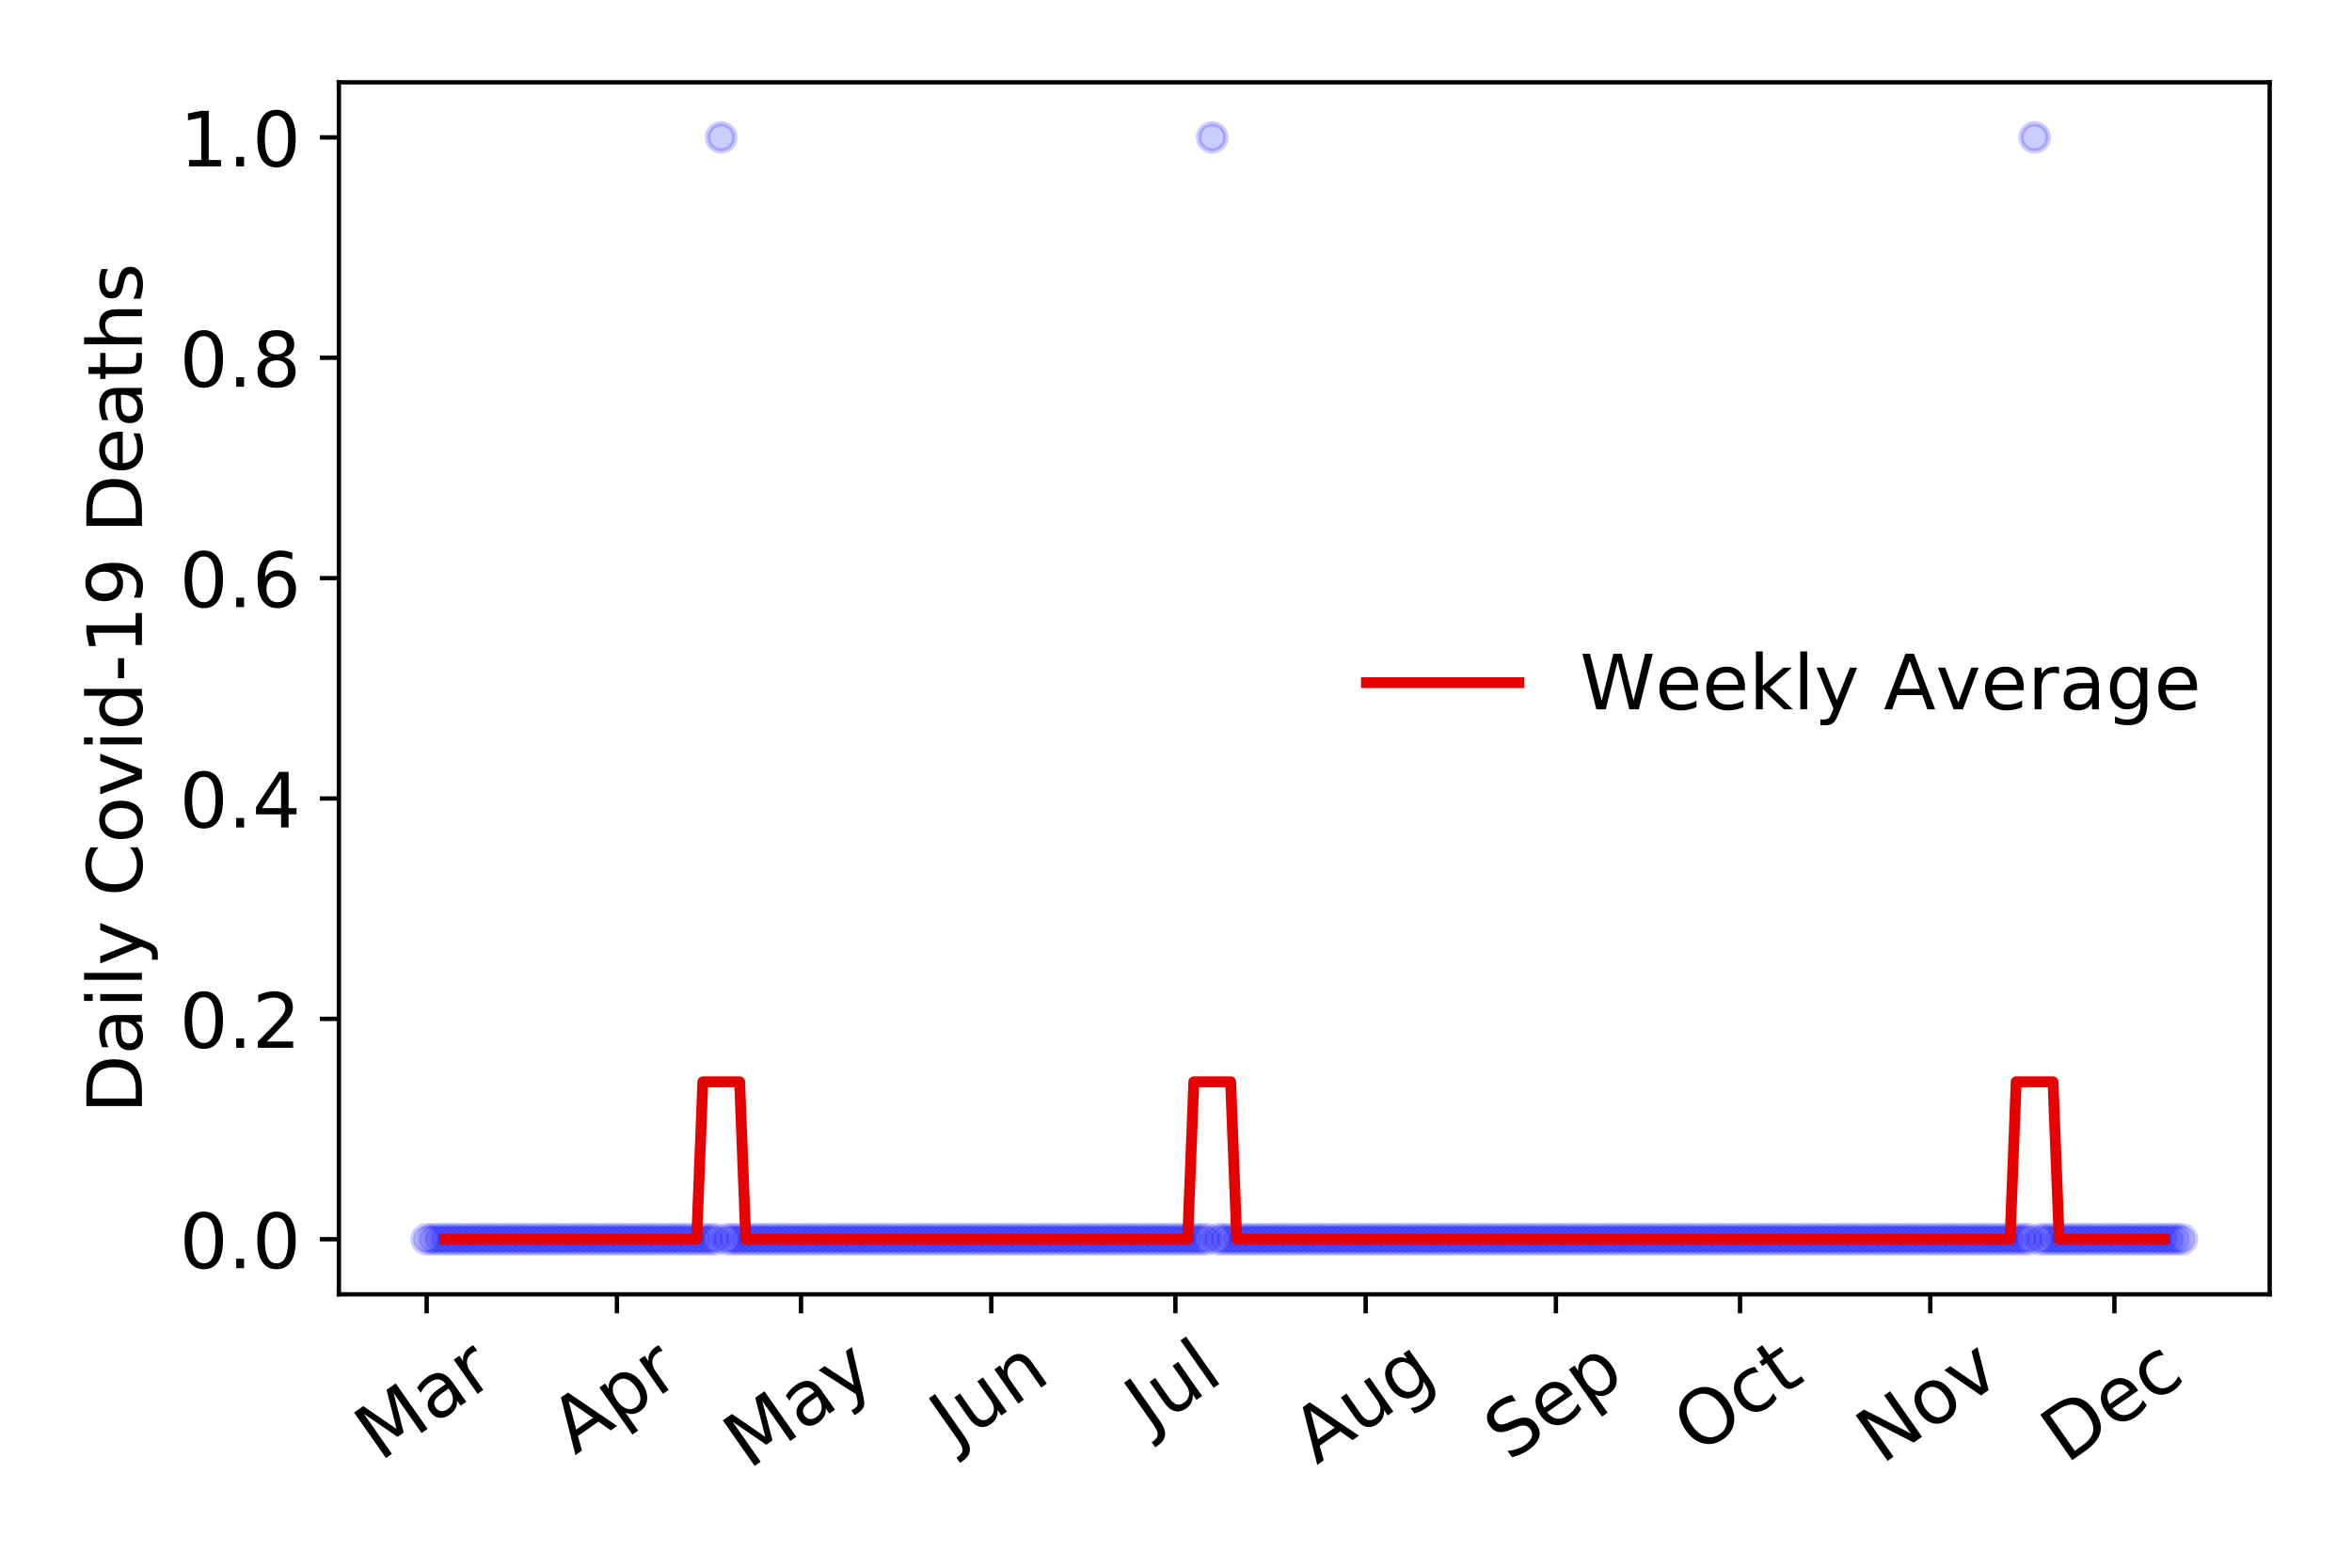 <?xml version="1.0" encoding="utf-8" standalone="no"?>
<!DOCTYPE svg PUBLIC "-//W3C//DTD SVG 1.1//EN"
  "http://www.w3.org/Graphics/SVG/1.1/DTD/svg11.dtd">
<!-- Created with matplotlib (https://matplotlib.org/) -->
<svg height="288pt" version="1.1" viewBox="0 0 432 288" width="432pt" xmlns="http://www.w3.org/2000/svg" xmlns:xlink="http://www.w3.org/1999/xlink">
 <defs>
  <style type="text/css">
*{stroke-linecap:butt;stroke-linejoin:round;}
  </style>
 </defs>
 <g id="figure_1">
  <g id="patch_1">
   <path d="M 0 288 
L 432 288 
L 432 0 
L 0 0 
z
" style="fill:#ffffff;"/>
  </g>
  <g id="axes_1">
   <g id="patch_2">
    <path d="M 62.245 237.778 
L 416.88 237.778 
L 416.88 15.12 
L 62.245 15.12 
z
" style="fill:#ffffff;"/>
   </g>
   <g id="matplotlib.axis_1">
    <g id="xtick_1">
     <g id="line2d_1">
      <defs>
       <path d="M 0 0 
L 0 3.5 
" id="m9610ed325f" style="stroke:#000000;stroke-width:0.8;"/>
      </defs>
      <g>
       <use style="stroke:#000000;stroke-width:0.8;" x="78.365" xlink:href="#m9610ed325f" y="237.778"/>
      </g>
     </g>
     <g id="text_1">
      <!-- Mar -->
      <defs>
       <path d="M 9.812 72.906 
L 24.516 72.906 
L 43.109 23.297 
L 61.812 72.906 
L 76.516 72.906 
L 76.516 0 
L 66.891 0 
L 66.891 64.016 
L 48.094 14.016 
L 38.188 14.016 
L 19.391 64.016 
L 19.391 0 
L 9.812 0 
z
" id="DejaVuSans-77"/>
       <path d="M 34.281 27.484 
Q 23.391 27.484 19.188 25 
Q 14.984 22.516 14.984 16.5 
Q 14.984 11.719 18.141 8.906 
Q 21.297 6.109 26.703 6.109 
Q 34.188 6.109 38.703 11.406 
Q 43.219 16.703 43.219 25.484 
L 43.219 27.484 
z
M 52.203 31.203 
L 52.203 0 
L 43.219 0 
L 43.219 8.297 
Q 40.141 3.328 35.547 0.953 
Q 30.953 -1.422 24.312 -1.422 
Q 15.922 -1.422 10.953 3.297 
Q 6 8.016 6 15.922 
Q 6 25.141 12.172 29.828 
Q 18.359 34.516 30.609 34.516 
L 43.219 34.516 
L 43.219 35.406 
Q 43.219 41.609 39.141 45 
Q 35.062 48.391 27.688 48.391 
Q 23 48.391 18.547 47.266 
Q 14.109 46.141 10.016 43.891 
L 10.016 52.203 
Q 14.938 54.109 19.578 55.047 
Q 24.219 56 28.609 56 
Q 40.484 56 46.344 49.844 
Q 52.203 43.703 52.203 31.203 
z
" id="DejaVuSans-97"/>
       <path d="M 41.109 46.297 
Q 39.594 47.172 37.812 47.578 
Q 36.031 48 33.891 48 
Q 26.266 48 22.188 43.047 
Q 18.109 38.094 18.109 28.812 
L 18.109 0 
L 9.078 0 
L 9.078 54.688 
L 18.109 54.688 
L 18.109 46.188 
Q 20.953 51.172 25.484 53.578 
Q 30.031 56 36.531 56 
Q 37.453 56 38.578 55.875 
Q 39.703 55.766 41.062 55.516 
z
" id="DejaVuSans-114"/>
      </defs>
      <g transform="translate(69.762 268.643)rotate(-35)scale(0.14 -0.14)">
       <use xlink:href="#DejaVuSans-77"/>
       <use x="86.279" xlink:href="#DejaVuSans-97"/>
       <use x="147.559" xlink:href="#DejaVuSans-114"/>
      </g>
     </g>
    </g>
    <g id="xtick_2">
     <g id="line2d_2">
      <g>
       <use style="stroke:#000000;stroke-width:0.8;" x="113.31" xlink:href="#m9610ed325f" y="237.778"/>
      </g>
     </g>
     <g id="text_2">
      <!-- Apr -->
      <defs>
       <path d="M 34.188 63.188 
L 20.797 26.906 
L 47.609 26.906 
z
M 28.609 72.906 
L 39.797 72.906 
L 67.578 0 
L 57.328 0 
L 50.688 18.703 
L 17.828 18.703 
L 11.188 0 
L 0.781 0 
z
" id="DejaVuSans-65"/>
       <path d="M 18.109 8.203 
L 18.109 -20.797 
L 9.078 -20.797 
L 9.078 54.688 
L 18.109 54.688 
L 18.109 46.391 
Q 20.953 51.266 25.266 53.625 
Q 29.594 56 35.594 56 
Q 45.562 56 51.781 48.094 
Q 58.016 40.188 58.016 27.297 
Q 58.016 14.406 51.781 6.484 
Q 45.562 -1.422 35.594 -1.422 
Q 29.594 -1.422 25.266 0.953 
Q 20.953 3.328 18.109 8.203 
z
M 48.688 27.297 
Q 48.688 37.203 44.609 42.844 
Q 40.531 48.484 33.406 48.484 
Q 26.266 48.484 22.188 42.844 
Q 18.109 37.203 18.109 27.297 
Q 18.109 17.391 22.188 11.75 
Q 26.266 6.109 33.406 6.109 
Q 40.531 6.109 44.609 11.75 
Q 48.688 17.391 48.688 27.297 
z
" id="DejaVuSans-112"/>
      </defs>
      <g transform="translate(105.606 267.384)rotate(-35)scale(0.14 -0.14)">
       <use xlink:href="#DejaVuSans-65"/>
       <use x="68.408" xlink:href="#DejaVuSans-112"/>
       <use x="131.885" xlink:href="#DejaVuSans-114"/>
      </g>
     </g>
    </g>
    <g id="xtick_3">
     <g id="line2d_3">
      <g>
       <use style="stroke:#000000;stroke-width:0.8;" x="147.127" xlink:href="#m9610ed325f" y="237.778"/>
      </g>
     </g>
     <g id="text_3">
      <!-- May -->
      <defs>
       <path d="M 32.172 -5.078 
Q 28.375 -14.844 24.75 -17.812 
Q 21.141 -20.797 15.094 -20.797 
L 7.906 -20.797 
L 7.906 -13.281 
L 13.188 -13.281 
Q 16.891 -13.281 18.938 -11.516 
Q 21 -9.766 23.484 -3.219 
L 25.094 0.875 
L 2.984 54.688 
L 12.5 54.688 
L 29.594 11.922 
L 46.688 54.688 
L 56.203 54.688 
z
" id="DejaVuSans-121"/>
      </defs>
      <g transform="translate(137.488 270.094)rotate(-35)scale(0.14 -0.14)">
       <use xlink:href="#DejaVuSans-77"/>
       <use x="86.279" xlink:href="#DejaVuSans-97"/>
       <use x="147.559" xlink:href="#DejaVuSans-121"/>
      </g>
     </g>
    </g>
    <g id="xtick_4">
     <g id="line2d_4">
      <g>
       <use style="stroke:#000000;stroke-width:0.8;" x="182.072" xlink:href="#m9610ed325f" y="237.778"/>
      </g>
     </g>
     <g id="text_4">
      <!-- Jun -->
      <defs>
       <path d="M 9.812 72.906 
L 19.672 72.906 
L 19.672 5.078 
Q 19.672 -8.109 14.672 -14.062 
Q 9.672 -20.016 -1.422 -20.016 
L -5.172 -20.016 
L -5.172 -11.719 
L -2.094 -11.719 
Q 4.438 -11.719 7.125 -8.047 
Q 9.812 -4.391 9.812 5.078 
z
" id="DejaVuSans-74"/>
       <path d="M 8.5 21.578 
L 8.5 54.688 
L 17.484 54.688 
L 17.484 21.922 
Q 17.484 14.156 20.5 10.266 
Q 23.531 6.391 29.594 6.391 
Q 36.859 6.391 41.078 11.031 
Q 45.312 15.672 45.312 23.688 
L 45.312 54.688 
L 54.297 54.688 
L 54.297 0 
L 45.312 0 
L 45.312 8.406 
Q 42.047 3.422 37.719 1 
Q 33.406 -1.422 27.688 -1.422 
Q 18.266 -1.422 13.375 4.438 
Q 8.5 10.297 8.5 21.578 
z
M 31.109 56 
z
" id="DejaVuSans-117"/>
       <path d="M 54.891 33.016 
L 54.891 0 
L 45.906 0 
L 45.906 32.719 
Q 45.906 40.484 42.875 44.328 
Q 39.844 48.188 33.797 48.188 
Q 26.516 48.188 22.312 43.547 
Q 18.109 38.922 18.109 30.906 
L 18.109 0 
L 9.078 0 
L 9.078 54.688 
L 18.109 54.688 
L 18.109 46.188 
Q 21.344 51.125 25.703 53.562 
Q 30.078 56 35.797 56 
Q 45.219 56 50.047 50.172 
Q 54.891 44.344 54.891 33.016 
z
" id="DejaVuSans-110"/>
      </defs>
      <g transform="translate(175.329 266.039)rotate(-35)scale(0.14 -0.14)">
       <use xlink:href="#DejaVuSans-74"/>
       <use x="29.492" xlink:href="#DejaVuSans-117"/>
       <use x="92.871" xlink:href="#DejaVuSans-110"/>
      </g>
     </g>
    </g>
    <g id="xtick_5">
     <g id="line2d_5">
      <g>
       <use style="stroke:#000000;stroke-width:0.8;" x="215.89" xlink:href="#m9610ed325f" y="237.778"/>
      </g>
     </g>
     <g id="text_5">
      <!-- Jul -->
      <defs>
       <path d="M 9.422 75.984 
L 18.406 75.984 
L 18.406 0 
L 9.422 0 
z
" id="DejaVuSans-108"/>
      </defs>
      <g transform="translate(211.187 263.181)rotate(-35)scale(0.14 -0.14)">
       <use xlink:href="#DejaVuSans-74"/>
       <use x="29.492" xlink:href="#DejaVuSans-117"/>
       <use x="92.871" xlink:href="#DejaVuSans-108"/>
      </g>
     </g>
    </g>
    <g id="xtick_6">
     <g id="line2d_6">
      <g>
       <use style="stroke:#000000;stroke-width:0.8;" x="250.835" xlink:href="#m9610ed325f" y="237.778"/>
      </g>
     </g>
     <g id="text_6">
      <!-- Aug -->
      <defs>
       <path d="M 45.406 27.984 
Q 45.406 37.75 41.375 43.109 
Q 37.359 48.484 30.078 48.484 
Q 22.859 48.484 18.828 43.109 
Q 14.797 37.75 14.797 27.984 
Q 14.797 18.266 18.828 12.891 
Q 22.859 7.516 30.078 7.516 
Q 37.359 7.516 41.375 12.891 
Q 45.406 18.266 45.406 27.984 
z
M 54.391 6.781 
Q 54.391 -7.172 48.188 -13.984 
Q 42 -20.797 29.203 -20.797 
Q 24.469 -20.797 20.266 -20.094 
Q 16.062 -19.391 12.109 -17.922 
L 12.109 -9.188 
Q 16.062 -11.328 19.922 -12.344 
Q 23.781 -13.375 27.781 -13.375 
Q 36.625 -13.375 41.016 -8.766 
Q 45.406 -4.156 45.406 5.172 
L 45.406 9.625 
Q 42.625 4.781 38.281 2.391 
Q 33.938 0 27.875 0 
Q 17.828 0 11.672 7.656 
Q 5.516 15.328 5.516 27.984 
Q 5.516 40.672 11.672 48.328 
Q 17.828 56 27.875 56 
Q 33.938 56 38.281 53.609 
Q 42.625 51.219 45.406 46.391 
L 45.406 54.688 
L 54.391 54.688 
z
" id="DejaVuSans-103"/>
      </defs>
      <g transform="translate(241.854 269.172)rotate(-35)scale(0.14 -0.14)">
       <use xlink:href="#DejaVuSans-65"/>
       <use x="68.408" xlink:href="#DejaVuSans-117"/>
       <use x="131.787" xlink:href="#DejaVuSans-103"/>
      </g>
     </g>
    </g>
    <g id="xtick_7">
     <g id="line2d_7">
      <g>
       <use style="stroke:#000000;stroke-width:0.8;" x="285.78" xlink:href="#m9610ed325f" y="237.778"/>
      </g>
     </g>
     <g id="text_7">
      <!-- Sep -->
      <defs>
       <path d="M 53.516 70.516 
L 53.516 60.891 
Q 47.906 63.578 42.922 64.891 
Q 37.938 66.219 33.297 66.219 
Q 25.25 66.219 20.875 63.094 
Q 16.5 59.969 16.5 54.203 
Q 16.5 49.359 19.406 46.891 
Q 22.312 44.438 30.422 42.922 
L 36.375 41.703 
Q 47.406 39.594 52.656 34.297 
Q 57.906 29 57.906 20.125 
Q 57.906 9.516 50.797 4.047 
Q 43.703 -1.422 29.984 -1.422 
Q 24.812 -1.422 18.969 -0.25 
Q 13.141 0.922 6.891 3.219 
L 6.891 13.375 
Q 12.891 10.016 18.656 8.297 
Q 24.422 6.594 29.984 6.594 
Q 38.422 6.594 43.016 9.906 
Q 47.609 13.234 47.609 19.391 
Q 47.609 24.75 44.312 27.781 
Q 41.016 30.812 33.5 32.328 
L 27.484 33.5 
Q 16.453 35.688 11.516 40.375 
Q 6.594 45.062 6.594 53.422 
Q 6.594 63.094 13.406 68.656 
Q 20.219 74.219 32.172 74.219 
Q 37.312 74.219 42.625 73.281 
Q 47.953 72.359 53.516 70.516 
z
" id="DejaVuSans-83"/>
       <path d="M 56.203 29.594 
L 56.203 25.203 
L 14.891 25.203 
Q 15.484 15.922 20.484 11.062 
Q 25.484 6.203 34.422 6.203 
Q 39.594 6.203 44.453 7.469 
Q 49.312 8.734 54.109 11.281 
L 54.109 2.781 
Q 49.266 0.734 44.188 -0.344 
Q 39.109 -1.422 33.891 -1.422 
Q 20.797 -1.422 13.156 6.188 
Q 5.516 13.812 5.516 26.812 
Q 5.516 40.234 12.766 48.109 
Q 20.016 56 32.328 56 
Q 43.359 56 49.781 48.891 
Q 56.203 41.797 56.203 29.594 
z
M 47.219 32.234 
Q 47.125 39.594 43.094 43.984 
Q 39.062 48.391 32.422 48.391 
Q 24.906 48.391 20.391 44.141 
Q 15.875 39.891 15.188 32.172 
z
" id="DejaVuSans-101"/>
      </defs>
      <g transform="translate(277.187 268.629)rotate(-35)scale(0.14 -0.14)">
       <use xlink:href="#DejaVuSans-83"/>
       <use x="63.477" xlink:href="#DejaVuSans-101"/>
       <use x="125" xlink:href="#DejaVuSans-112"/>
      </g>
     </g>
    </g>
    <g id="xtick_8">
     <g id="line2d_8">
      <g>
       <use style="stroke:#000000;stroke-width:0.8;" x="319.598" xlink:href="#m9610ed325f" y="237.778"/>
      </g>
     </g>
     <g id="text_8">
      <!-- Oct -->
      <defs>
       <path d="M 39.406 66.219 
Q 28.656 66.219 22.328 58.203 
Q 16.016 50.203 16.016 36.375 
Q 16.016 22.609 22.328 14.594 
Q 28.656 6.594 39.406 6.594 
Q 50.141 6.594 56.422 14.594 
Q 62.703 22.609 62.703 36.375 
Q 62.703 50.203 56.422 58.203 
Q 50.141 66.219 39.406 66.219 
z
M 39.406 74.219 
Q 54.734 74.219 63.906 63.938 
Q 73.094 53.656 73.094 36.375 
Q 73.094 19.141 63.906 8.859 
Q 54.734 -1.422 39.406 -1.422 
Q 24.031 -1.422 14.812 8.828 
Q 5.609 19.094 5.609 36.375 
Q 5.609 53.656 14.812 63.938 
Q 24.031 74.219 39.406 74.219 
z
" id="DejaVuSans-79"/>
       <path d="M 48.781 52.594 
L 48.781 44.188 
Q 44.969 46.297 41.141 47.344 
Q 37.312 48.391 33.406 48.391 
Q 24.656 48.391 19.812 42.844 
Q 14.984 37.312 14.984 27.297 
Q 14.984 17.281 19.812 11.734 
Q 24.656 6.203 33.406 6.203 
Q 37.312 6.203 41.141 7.25 
Q 44.969 8.297 48.781 10.406 
L 48.781 2.094 
Q 45.016 0.344 40.984 -0.531 
Q 36.969 -1.422 32.422 -1.422 
Q 20.062 -1.422 12.781 6.344 
Q 5.516 14.109 5.516 27.297 
Q 5.516 40.672 12.859 48.328 
Q 20.219 56 33.016 56 
Q 37.156 56 41.109 55.141 
Q 45.062 54.297 48.781 52.594 
z
" id="DejaVuSans-99"/>
       <path d="M 18.312 70.219 
L 18.312 54.688 
L 36.812 54.688 
L 36.812 47.703 
L 18.312 47.703 
L 18.312 18.016 
Q 18.312 11.328 20.141 9.422 
Q 21.969 7.516 27.594 7.516 
L 36.812 7.516 
L 36.812 0 
L 27.594 0 
Q 17.188 0 13.234 3.875 
Q 9.281 7.766 9.281 18.016 
L 9.281 47.703 
L 2.688 47.703 
L 2.688 54.688 
L 9.281 54.688 
L 9.281 70.219 
z
" id="DejaVuSans-116"/>
      </defs>
      <g transform="translate(311.899 267.377)rotate(-35)scale(0.14 -0.14)">
       <use xlink:href="#DejaVuSans-79"/>
       <use x="78.711" xlink:href="#DejaVuSans-99"/>
       <use x="133.691" xlink:href="#DejaVuSans-116"/>
      </g>
     </g>
    </g>
    <g id="xtick_9">
     <g id="line2d_9">
      <g>
       <use style="stroke:#000000;stroke-width:0.8;" x="354.543" xlink:href="#m9610ed325f" y="237.778"/>
      </g>
     </g>
     <g id="text_9">
      <!-- Nov -->
      <defs>
       <path d="M 9.812 72.906 
L 23.094 72.906 
L 55.422 11.922 
L 55.422 72.906 
L 64.984 72.906 
L 64.984 0 
L 51.703 0 
L 19.391 60.984 
L 19.391 0 
L 9.812 0 
z
" id="DejaVuSans-78"/>
       <path d="M 30.609 48.391 
Q 23.391 48.391 19.188 42.75 
Q 14.984 37.109 14.984 27.297 
Q 14.984 17.484 19.156 11.844 
Q 23.344 6.203 30.609 6.203 
Q 37.797 6.203 41.984 11.859 
Q 46.188 17.531 46.188 27.297 
Q 46.188 37.016 41.984 42.703 
Q 37.797 48.391 30.609 48.391 
z
M 30.609 56 
Q 42.328 56 49.016 48.375 
Q 55.719 40.766 55.719 27.297 
Q 55.719 13.875 49.016 6.219 
Q 42.328 -1.422 30.609 -1.422 
Q 18.844 -1.422 12.172 6.219 
Q 5.516 13.875 5.516 27.297 
Q 5.516 40.766 12.172 48.375 
Q 18.844 56 30.609 56 
z
" id="DejaVuSans-111"/>
       <path d="M 2.984 54.688 
L 12.5 54.688 
L 29.594 8.797 
L 46.688 54.688 
L 56.203 54.688 
L 35.688 0 
L 23.484 0 
z
" id="DejaVuSans-118"/>
      </defs>
      <g transform="translate(345.566 269.166)rotate(-35)scale(0.14 -0.14)">
       <use xlink:href="#DejaVuSans-78"/>
       <use x="74.805" xlink:href="#DejaVuSans-111"/>
       <use x="135.986" xlink:href="#DejaVuSans-118"/>
      </g>
     </g>
    </g>
    <g id="xtick_10">
     <g id="line2d_10">
      <g>
       <use style="stroke:#000000;stroke-width:0.8;" x="388.36" xlink:href="#m9610ed325f" y="237.778"/>
      </g>
     </g>
     <g id="text_10">
      <!-- Dec -->
      <defs>
       <path d="M 19.672 64.797 
L 19.672 8.109 
L 31.594 8.109 
Q 46.688 8.109 53.688 14.938 
Q 60.688 21.781 60.688 36.531 
Q 60.688 51.172 53.688 57.984 
Q 46.688 64.797 31.594 64.797 
z
M 9.812 72.906 
L 30.078 72.906 
Q 51.266 72.906 61.172 64.094 
Q 71.094 55.281 71.094 36.531 
Q 71.094 17.672 61.125 8.828 
Q 51.172 0 30.078 0 
L 9.812 0 
z
" id="DejaVuSans-68"/>
      </defs>
      <g transform="translate(379.48 269.032)rotate(-35)scale(0.14 -0.14)">
       <use xlink:href="#DejaVuSans-68"/>
       <use x="77.002" xlink:href="#DejaVuSans-101"/>
       <use x="138.525" xlink:href="#DejaVuSans-99"/>
      </g>
     </g>
    </g>
   </g>
   <g id="matplotlib.axis_2">
    <g id="ytick_1">
     <g id="line2d_11">
      <defs>
       <path d="M 0 0 
L -3.5 0 
" id="m5b605f1454" style="stroke:#000000;stroke-width:0.8;"/>
      </defs>
      <g>
       <use style="stroke:#000000;stroke-width:0.8;" x="62.245" xlink:href="#m5b605f1454" y="227.657"/>
      </g>
     </g>
     <g id="text_11">
      <!-- 0.0 -->
      <defs>
       <path d="M 31.781 66.406 
Q 24.172 66.406 20.328 58.906 
Q 16.5 51.422 16.5 36.375 
Q 16.5 21.391 20.328 13.891 
Q 24.172 6.391 31.781 6.391 
Q 39.453 6.391 43.281 13.891 
Q 47.125 21.391 47.125 36.375 
Q 47.125 51.422 43.281 58.906 
Q 39.453 66.406 31.781 66.406 
z
M 31.781 74.219 
Q 44.047 74.219 50.516 64.516 
Q 56.984 54.828 56.984 36.375 
Q 56.984 17.969 50.516 8.266 
Q 44.047 -1.422 31.781 -1.422 
Q 19.531 -1.422 13.062 8.266 
Q 6.594 17.969 6.594 36.375 
Q 6.594 54.828 13.062 64.516 
Q 19.531 74.219 31.781 74.219 
z
" id="DejaVuSans-48"/>
       <path d="M 10.688 12.406 
L 21 12.406 
L 21 0 
L 10.688 0 
z
" id="DejaVuSans-46"/>
      </defs>
      <g transform="translate(32.981 232.976)scale(0.14 -0.14)">
       <use xlink:href="#DejaVuSans-48"/>
       <use x="63.623" xlink:href="#DejaVuSans-46"/>
       <use x="95.41" xlink:href="#DejaVuSans-48"/>
      </g>
     </g>
    </g>
    <g id="ytick_2">
     <g id="line2d_12">
      <g>
       <use style="stroke:#000000;stroke-width:0.8;" x="62.245" xlink:href="#m5b605f1454" y="187.174"/>
      </g>
     </g>
     <g id="text_12">
      <!-- 0.2 -->
      <defs>
       <path d="M 19.188 8.297 
L 53.609 8.297 
L 53.609 0 
L 7.328 0 
L 7.328 8.297 
Q 12.938 14.109 22.625 23.891 
Q 32.328 33.688 34.812 36.531 
Q 39.547 41.844 41.422 45.531 
Q 43.312 49.219 43.312 52.781 
Q 43.312 58.594 39.234 62.25 
Q 35.156 65.922 28.609 65.922 
Q 23.969 65.922 18.812 64.312 
Q 13.672 62.703 7.812 59.422 
L 7.812 69.391 
Q 13.766 71.781 18.938 73 
Q 24.125 74.219 28.422 74.219 
Q 39.75 74.219 46.484 68.547 
Q 53.219 62.891 53.219 53.422 
Q 53.219 48.922 51.531 44.891 
Q 49.859 40.875 45.406 35.406 
Q 44.188 33.984 37.641 27.219 
Q 31.109 20.453 19.188 8.297 
z
" id="DejaVuSans-50"/>
      </defs>
      <g transform="translate(32.981 192.493)scale(0.14 -0.14)">
       <use xlink:href="#DejaVuSans-48"/>
       <use x="63.623" xlink:href="#DejaVuSans-46"/>
       <use x="95.41" xlink:href="#DejaVuSans-50"/>
      </g>
     </g>
    </g>
    <g id="ytick_3">
     <g id="line2d_13">
      <g>
       <use style="stroke:#000000;stroke-width:0.8;" x="62.245" xlink:href="#m5b605f1454" y="146.691"/>
      </g>
     </g>
     <g id="text_13">
      <!-- 0.4 -->
      <defs>
       <path d="M 37.797 64.312 
L 12.891 25.391 
L 37.797 25.391 
z
M 35.203 72.906 
L 47.609 72.906 
L 47.609 25.391 
L 58.016 25.391 
L 58.016 17.188 
L 47.609 17.188 
L 47.609 0 
L 37.797 0 
L 37.797 17.188 
L 4.891 17.188 
L 4.891 26.703 
z
" id="DejaVuSans-52"/>
      </defs>
      <g transform="translate(32.981 152.01)scale(0.14 -0.14)">
       <use xlink:href="#DejaVuSans-48"/>
       <use x="63.623" xlink:href="#DejaVuSans-46"/>
       <use x="95.41" xlink:href="#DejaVuSans-52"/>
      </g>
     </g>
    </g>
    <g id="ytick_4">
     <g id="line2d_14">
      <g>
       <use style="stroke:#000000;stroke-width:0.8;" x="62.245" xlink:href="#m5b605f1454" y="106.207"/>
      </g>
     </g>
     <g id="text_14">
      <!-- 0.6 -->
      <defs>
       <path d="M 33.016 40.375 
Q 26.375 40.375 22.484 35.828 
Q 18.609 31.297 18.609 23.391 
Q 18.609 15.531 22.484 10.953 
Q 26.375 6.391 33.016 6.391 
Q 39.656 6.391 43.531 10.953 
Q 47.406 15.531 47.406 23.391 
Q 47.406 31.297 43.531 35.828 
Q 39.656 40.375 33.016 40.375 
z
M 52.594 71.297 
L 52.594 62.312 
Q 48.875 64.062 45.094 64.984 
Q 41.312 65.922 37.594 65.922 
Q 27.828 65.922 22.672 59.328 
Q 17.531 52.734 16.797 39.406 
Q 19.672 43.656 24.016 45.922 
Q 28.375 48.188 33.594 48.188 
Q 44.578 48.188 50.953 41.516 
Q 57.328 34.859 57.328 23.391 
Q 57.328 12.156 50.688 5.359 
Q 44.047 -1.422 33.016 -1.422 
Q 20.359 -1.422 13.672 8.266 
Q 6.984 17.969 6.984 36.375 
Q 6.984 53.656 15.188 63.938 
Q 23.391 74.219 37.203 74.219 
Q 40.922 74.219 44.703 73.484 
Q 48.484 72.75 52.594 71.297 
z
" id="DejaVuSans-54"/>
      </defs>
      <g transform="translate(32.981 111.526)scale(0.14 -0.14)">
       <use xlink:href="#DejaVuSans-48"/>
       <use x="63.623" xlink:href="#DejaVuSans-46"/>
       <use x="95.41" xlink:href="#DejaVuSans-54"/>
      </g>
     </g>
    </g>
    <g id="ytick_5">
     <g id="line2d_15">
      <g>
       <use style="stroke:#000000;stroke-width:0.8;" x="62.245" xlink:href="#m5b605f1454" y="65.724"/>
      </g>
     </g>
     <g id="text_15">
      <!-- 0.8 -->
      <defs>
       <path d="M 31.781 34.625 
Q 24.75 34.625 20.719 30.859 
Q 16.703 27.094 16.703 20.516 
Q 16.703 13.922 20.719 10.156 
Q 24.75 6.391 31.781 6.391 
Q 38.812 6.391 42.859 10.172 
Q 46.922 13.969 46.922 20.516 
Q 46.922 27.094 42.891 30.859 
Q 38.875 34.625 31.781 34.625 
z
M 21.922 38.812 
Q 15.578 40.375 12.031 44.719 
Q 8.5 49.078 8.5 55.328 
Q 8.5 64.062 14.719 69.141 
Q 20.953 74.219 31.781 74.219 
Q 42.672 74.219 48.875 69.141 
Q 55.078 64.062 55.078 55.328 
Q 55.078 49.078 51.531 44.719 
Q 48 40.375 41.703 38.812 
Q 48.828 37.156 52.797 32.312 
Q 56.781 27.484 56.781 20.516 
Q 56.781 9.906 50.312 4.234 
Q 43.844 -1.422 31.781 -1.422 
Q 19.734 -1.422 13.25 4.234 
Q 6.781 9.906 6.781 20.516 
Q 6.781 27.484 10.781 32.312 
Q 14.797 37.156 21.922 38.812 
z
M 18.312 54.391 
Q 18.312 48.734 21.844 45.562 
Q 25.391 42.391 31.781 42.391 
Q 38.141 42.391 41.719 45.562 
Q 45.312 48.734 45.312 54.391 
Q 45.312 60.062 41.719 63.234 
Q 38.141 66.406 31.781 66.406 
Q 25.391 66.406 21.844 63.234 
Q 18.312 60.062 18.312 54.391 
z
" id="DejaVuSans-56"/>
      </defs>
      <g transform="translate(32.981 71.043)scale(0.14 -0.14)">
       <use xlink:href="#DejaVuSans-48"/>
       <use x="63.623" xlink:href="#DejaVuSans-46"/>
       <use x="95.41" xlink:href="#DejaVuSans-56"/>
      </g>
     </g>
    </g>
    <g id="ytick_6">
     <g id="line2d_16">
      <g>
       <use style="stroke:#000000;stroke-width:0.8;" x="62.245" xlink:href="#m5b605f1454" y="25.241"/>
      </g>
     </g>
     <g id="text_16">
      <!-- 1.0 -->
      <defs>
       <path d="M 12.406 8.297 
L 28.516 8.297 
L 28.516 63.922 
L 10.984 60.406 
L 10.984 69.391 
L 28.422 72.906 
L 38.281 72.906 
L 38.281 8.297 
L 54.391 8.297 
L 54.391 0 
L 12.406 0 
z
" id="DejaVuSans-49"/>
      </defs>
      <g transform="translate(32.981 30.56)scale(0.14 -0.14)">
       <use xlink:href="#DejaVuSans-49"/>
       <use x="63.623" xlink:href="#DejaVuSans-46"/>
       <use x="95.41" xlink:href="#DejaVuSans-48"/>
      </g>
     </g>
    </g>
    <g id="text_17">
     <!-- Daily Covid-19 Deaths -->
     <defs>
      <path d="M 9.422 54.688 
L 18.406 54.688 
L 18.406 0 
L 9.422 0 
z
M 9.422 75.984 
L 18.406 75.984 
L 18.406 64.594 
L 9.422 64.594 
z
" id="DejaVuSans-105"/>
      <path id="DejaVuSans-32"/>
      <path d="M 64.406 67.281 
L 64.406 56.891 
Q 59.422 61.531 53.781 63.812 
Q 48.141 66.109 41.797 66.109 
Q 29.297 66.109 22.656 58.469 
Q 16.016 50.828 16.016 36.375 
Q 16.016 21.969 22.656 14.328 
Q 29.297 6.688 41.797 6.688 
Q 48.141 6.688 53.781 8.984 
Q 59.422 11.281 64.406 15.922 
L 64.406 5.609 
Q 59.234 2.094 53.438 0.328 
Q 47.656 -1.422 41.219 -1.422 
Q 24.656 -1.422 15.125 8.703 
Q 5.609 18.844 5.609 36.375 
Q 5.609 53.953 15.125 64.078 
Q 24.656 74.219 41.219 74.219 
Q 47.75 74.219 53.531 72.484 
Q 59.328 70.75 64.406 67.281 
z
" id="DejaVuSans-67"/>
      <path d="M 45.406 46.391 
L 45.406 75.984 
L 54.391 75.984 
L 54.391 0 
L 45.406 0 
L 45.406 8.203 
Q 42.578 3.328 38.25 0.953 
Q 33.938 -1.422 27.875 -1.422 
Q 17.969 -1.422 11.734 6.484 
Q 5.516 14.406 5.516 27.297 
Q 5.516 40.188 11.734 48.094 
Q 17.969 56 27.875 56 
Q 33.938 56 38.25 53.625 
Q 42.578 51.266 45.406 46.391 
z
M 14.797 27.297 
Q 14.797 17.391 18.875 11.75 
Q 22.953 6.109 30.078 6.109 
Q 37.203 6.109 41.297 11.75 
Q 45.406 17.391 45.406 27.297 
Q 45.406 37.203 41.297 42.844 
Q 37.203 48.484 30.078 48.484 
Q 22.953 48.484 18.875 42.844 
Q 14.797 37.203 14.797 27.297 
z
" id="DejaVuSans-100"/>
      <path d="M 4.891 31.391 
L 31.203 31.391 
L 31.203 23.391 
L 4.891 23.391 
z
" id="DejaVuSans-45"/>
      <path d="M 10.984 1.516 
L 10.984 10.5 
Q 14.703 8.734 18.5 7.812 
Q 22.312 6.891 25.984 6.891 
Q 35.75 6.891 40.891 13.453 
Q 46.047 20.016 46.781 33.406 
Q 43.953 29.203 39.594 26.953 
Q 35.25 24.703 29.984 24.703 
Q 19.047 24.703 12.672 31.312 
Q 6.297 37.938 6.297 49.422 
Q 6.297 60.641 12.938 67.422 
Q 19.578 74.219 30.609 74.219 
Q 43.266 74.219 49.922 64.516 
Q 56.594 54.828 56.594 36.375 
Q 56.594 19.141 48.406 8.859 
Q 40.234 -1.422 26.422 -1.422 
Q 22.703 -1.422 18.891 -0.688 
Q 15.094 0.047 10.984 1.516 
z
M 30.609 32.422 
Q 37.25 32.422 41.125 36.953 
Q 45.016 41.5 45.016 49.422 
Q 45.016 57.281 41.125 61.844 
Q 37.25 66.406 30.609 66.406 
Q 23.969 66.406 20.094 61.844 
Q 16.219 57.281 16.219 49.422 
Q 16.219 41.5 20.094 36.953 
Q 23.969 32.422 30.609 32.422 
z
" id="DejaVuSans-57"/>
      <path d="M 54.891 33.016 
L 54.891 0 
L 45.906 0 
L 45.906 32.719 
Q 45.906 40.484 42.875 44.328 
Q 39.844 48.188 33.797 48.188 
Q 26.516 48.188 22.312 43.547 
Q 18.109 38.922 18.109 30.906 
L 18.109 0 
L 9.078 0 
L 9.078 75.984 
L 18.109 75.984 
L 18.109 46.188 
Q 21.344 51.125 25.703 53.562 
Q 30.078 56 35.797 56 
Q 45.219 56 50.047 50.172 
Q 54.891 44.344 54.891 33.016 
z
" id="DejaVuSans-104"/>
      <path d="M 44.281 53.078 
L 44.281 44.578 
Q 40.484 46.531 36.375 47.5 
Q 32.281 48.484 27.875 48.484 
Q 21.188 48.484 17.844 46.438 
Q 14.5 44.391 14.5 40.281 
Q 14.5 37.156 16.891 35.375 
Q 19.281 33.594 26.516 31.984 
L 29.594 31.297 
Q 39.156 29.25 43.188 25.516 
Q 47.219 21.781 47.219 15.094 
Q 47.219 7.469 41.188 3.016 
Q 35.156 -1.422 24.609 -1.422 
Q 20.219 -1.422 15.453 -0.562 
Q 10.688 0.297 5.422 2 
L 5.422 11.281 
Q 10.406 8.688 15.234 7.391 
Q 20.062 6.109 24.812 6.109 
Q 31.156 6.109 34.562 8.281 
Q 37.984 10.453 37.984 14.406 
Q 37.984 18.062 35.516 20.016 
Q 33.062 21.969 24.703 23.781 
L 21.578 24.516 
Q 13.234 26.266 9.516 29.906 
Q 5.812 33.547 5.812 39.891 
Q 5.812 47.609 11.281 51.797 
Q 16.75 56 26.812 56 
Q 31.781 56 36.172 55.266 
Q 40.578 54.547 44.281 53.078 
z
" id="DejaVuSans-115"/>
     </defs>
     <g transform="translate(26.069 204.56)rotate(-90)scale(0.14 -0.14)">
      <use xlink:href="#DejaVuSans-68"/>
      <use x="77.002" xlink:href="#DejaVuSans-97"/>
      <use x="138.281" xlink:href="#DejaVuSans-105"/>
      <use x="166.064" xlink:href="#DejaVuSans-108"/>
      <use x="193.848" xlink:href="#DejaVuSans-121"/>
      <use x="253.027" xlink:href="#DejaVuSans-32"/>
      <use x="284.814" xlink:href="#DejaVuSans-67"/>
      <use x="354.639" xlink:href="#DejaVuSans-111"/>
      <use x="415.82" xlink:href="#DejaVuSans-118"/>
      <use x="475" xlink:href="#DejaVuSans-105"/>
      <use x="502.783" xlink:href="#DejaVuSans-100"/>
      <use x="566.26" xlink:href="#DejaVuSans-45"/>
      <use x="602.344" xlink:href="#DejaVuSans-49"/>
      <use x="665.967" xlink:href="#DejaVuSans-57"/>
      <use x="729.59" xlink:href="#DejaVuSans-32"/>
      <use x="761.377" xlink:href="#DejaVuSans-68"/>
      <use x="838.379" xlink:href="#DejaVuSans-101"/>
      <use x="899.902" xlink:href="#DejaVuSans-97"/>
      <use x="961.182" xlink:href="#DejaVuSans-116"/>
      <use x="1000.391" xlink:href="#DejaVuSans-104"/>
      <use x="1063.77" xlink:href="#DejaVuSans-115"/>
     </g>
    </g>
   </g>
   <g id="line2d_17">
    <defs>
     <path d="M 0 2.5 
C 0.663 2.5 1.299 2.237 1.768 1.768 
C 2.237 1.299 2.5 0.663 2.5 0 
C 2.5 -0.663 2.237 -1.299 1.768 -1.768 
C 1.299 -2.237 0.663 -2.5 0 -2.5 
C -0.663 -2.5 -1.299 -2.237 -1.768 -1.768 
C -2.237 -1.299 -2.5 -0.663 -2.5 0 
C -2.5 0.663 -2.237 1.299 -1.768 1.768 
C -1.299 2.237 -0.663 2.5 0 2.5 
z
" id="m95521f74b3" style="stroke:#0000ff;stroke-opacity:0.2;"/>
    </defs>
    <g clip-path="url(#paafb23c5d3)">
     <use style="fill:#0000ff;fill-opacity:0.2;stroke:#0000ff;stroke-opacity:0.2;" x="78.365" xlink:href="#m95521f74b3" y="227.657"/>
     <use style="fill:#0000ff;fill-opacity:0.2;stroke:#0000ff;stroke-opacity:0.2;" x="79.492" xlink:href="#m95521f74b3" y="227.657"/>
     <use style="fill:#0000ff;fill-opacity:0.2;stroke:#0000ff;stroke-opacity:0.2;" x="80.619" xlink:href="#m95521f74b3" y="227.657"/>
     <use style="fill:#0000ff;fill-opacity:0.2;stroke:#0000ff;stroke-opacity:0.2;" x="81.747" xlink:href="#m95521f74b3" y="227.657"/>
     <use style="fill:#0000ff;fill-opacity:0.2;stroke:#0000ff;stroke-opacity:0.2;" x="82.874" xlink:href="#m95521f74b3" y="227.657"/>
     <use style="fill:#0000ff;fill-opacity:0.2;stroke:#0000ff;stroke-opacity:0.2;" x="84.001" xlink:href="#m95521f74b3" y="227.657"/>
     <use style="fill:#0000ff;fill-opacity:0.2;stroke:#0000ff;stroke-opacity:0.2;" x="85.128" xlink:href="#m95521f74b3" y="227.657"/>
     <use style="fill:#0000ff;fill-opacity:0.2;stroke:#0000ff;stroke-opacity:0.2;" x="86.256" xlink:href="#m95521f74b3" y="227.657"/>
     <use style="fill:#0000ff;fill-opacity:0.2;stroke:#0000ff;stroke-opacity:0.2;" x="87.383" xlink:href="#m95521f74b3" y="227.657"/>
     <use style="fill:#0000ff;fill-opacity:0.2;stroke:#0000ff;stroke-opacity:0.2;" x="88.51" xlink:href="#m95521f74b3" y="227.657"/>
     <use style="fill:#0000ff;fill-opacity:0.2;stroke:#0000ff;stroke-opacity:0.2;" x="89.637" xlink:href="#m95521f74b3" y="227.657"/>
     <use style="fill:#0000ff;fill-opacity:0.2;stroke:#0000ff;stroke-opacity:0.2;" x="90.765" xlink:href="#m95521f74b3" y="227.657"/>
     <use style="fill:#0000ff;fill-opacity:0.2;stroke:#0000ff;stroke-opacity:0.2;" x="91.892" xlink:href="#m95521f74b3" y="227.657"/>
     <use style="fill:#0000ff;fill-opacity:0.2;stroke:#0000ff;stroke-opacity:0.2;" x="93.019" xlink:href="#m95521f74b3" y="227.657"/>
     <use style="fill:#0000ff;fill-opacity:0.2;stroke:#0000ff;stroke-opacity:0.2;" x="94.146" xlink:href="#m95521f74b3" y="227.657"/>
     <use style="fill:#0000ff;fill-opacity:0.2;stroke:#0000ff;stroke-opacity:0.2;" x="95.274" xlink:href="#m95521f74b3" y="227.657"/>
     <use style="fill:#0000ff;fill-opacity:0.2;stroke:#0000ff;stroke-opacity:0.2;" x="96.401" xlink:href="#m95521f74b3" y="227.657"/>
     <use style="fill:#0000ff;fill-opacity:0.2;stroke:#0000ff;stroke-opacity:0.2;" x="97.528" xlink:href="#m95521f74b3" y="227.657"/>
     <use style="fill:#0000ff;fill-opacity:0.2;stroke:#0000ff;stroke-opacity:0.2;" x="98.655" xlink:href="#m95521f74b3" y="227.657"/>
     <use style="fill:#0000ff;fill-opacity:0.2;stroke:#0000ff;stroke-opacity:0.2;" x="99.783" xlink:href="#m95521f74b3" y="227.657"/>
     <use style="fill:#0000ff;fill-opacity:0.2;stroke:#0000ff;stroke-opacity:0.2;" x="100.91" xlink:href="#m95521f74b3" y="227.657"/>
     <use style="fill:#0000ff;fill-opacity:0.2;stroke:#0000ff;stroke-opacity:0.2;" x="102.037" xlink:href="#m95521f74b3" y="227.657"/>
     <use style="fill:#0000ff;fill-opacity:0.2;stroke:#0000ff;stroke-opacity:0.2;" x="103.164" xlink:href="#m95521f74b3" y="227.657"/>
     <use style="fill:#0000ff;fill-opacity:0.2;stroke:#0000ff;stroke-opacity:0.2;" x="104.292" xlink:href="#m95521f74b3" y="227.657"/>
     <use style="fill:#0000ff;fill-opacity:0.2;stroke:#0000ff;stroke-opacity:0.2;" x="105.419" xlink:href="#m95521f74b3" y="227.657"/>
     <use style="fill:#0000ff;fill-opacity:0.2;stroke:#0000ff;stroke-opacity:0.2;" x="106.546" xlink:href="#m95521f74b3" y="227.657"/>
     <use style="fill:#0000ff;fill-opacity:0.2;stroke:#0000ff;stroke-opacity:0.2;" x="107.673" xlink:href="#m95521f74b3" y="227.657"/>
     <use style="fill:#0000ff;fill-opacity:0.2;stroke:#0000ff;stroke-opacity:0.2;" x="108.801" xlink:href="#m95521f74b3" y="227.657"/>
     <use style="fill:#0000ff;fill-opacity:0.2;stroke:#0000ff;stroke-opacity:0.2;" x="109.928" xlink:href="#m95521f74b3" y="227.657"/>
     <use style="fill:#0000ff;fill-opacity:0.2;stroke:#0000ff;stroke-opacity:0.2;" x="111.055" xlink:href="#m95521f74b3" y="227.657"/>
     <use style="fill:#0000ff;fill-opacity:0.2;stroke:#0000ff;stroke-opacity:0.2;" x="112.182" xlink:href="#m95521f74b3" y="227.657"/>
     <use style="fill:#0000ff;fill-opacity:0.2;stroke:#0000ff;stroke-opacity:0.2;" x="113.31" xlink:href="#m95521f74b3" y="227.657"/>
     <use style="fill:#0000ff;fill-opacity:0.2;stroke:#0000ff;stroke-opacity:0.2;" x="114.437" xlink:href="#m95521f74b3" y="227.657"/>
     <use style="fill:#0000ff;fill-opacity:0.2;stroke:#0000ff;stroke-opacity:0.2;" x="115.564" xlink:href="#m95521f74b3" y="227.657"/>
     <use style="fill:#0000ff;fill-opacity:0.2;stroke:#0000ff;stroke-opacity:0.2;" x="116.692" xlink:href="#m95521f74b3" y="227.657"/>
     <use style="fill:#0000ff;fill-opacity:0.2;stroke:#0000ff;stroke-opacity:0.2;" x="117.819" xlink:href="#m95521f74b3" y="227.657"/>
     <use style="fill:#0000ff;fill-opacity:0.2;stroke:#0000ff;stroke-opacity:0.2;" x="118.946" xlink:href="#m95521f74b3" y="227.657"/>
     <use style="fill:#0000ff;fill-opacity:0.2;stroke:#0000ff;stroke-opacity:0.2;" x="120.073" xlink:href="#m95521f74b3" y="227.657"/>
     <use style="fill:#0000ff;fill-opacity:0.2;stroke:#0000ff;stroke-opacity:0.2;" x="121.201" xlink:href="#m95521f74b3" y="227.657"/>
     <use style="fill:#0000ff;fill-opacity:0.2;stroke:#0000ff;stroke-opacity:0.2;" x="122.328" xlink:href="#m95521f74b3" y="227.657"/>
     <use style="fill:#0000ff;fill-opacity:0.2;stroke:#0000ff;stroke-opacity:0.2;" x="123.455" xlink:href="#m95521f74b3" y="227.657"/>
     <use style="fill:#0000ff;fill-opacity:0.2;stroke:#0000ff;stroke-opacity:0.2;" x="124.582" xlink:href="#m95521f74b3" y="227.657"/>
     <use style="fill:#0000ff;fill-opacity:0.2;stroke:#0000ff;stroke-opacity:0.2;" x="125.71" xlink:href="#m95521f74b3" y="227.657"/>
     <use style="fill:#0000ff;fill-opacity:0.2;stroke:#0000ff;stroke-opacity:0.2;" x="126.837" xlink:href="#m95521f74b3" y="227.657"/>
     <use style="fill:#0000ff;fill-opacity:0.2;stroke:#0000ff;stroke-opacity:0.2;" x="127.964" xlink:href="#m95521f74b3" y="227.657"/>
     <use style="fill:#0000ff;fill-opacity:0.2;stroke:#0000ff;stroke-opacity:0.2;" x="129.091" xlink:href="#m95521f74b3" y="227.657"/>
     <use style="fill:#0000ff;fill-opacity:0.2;stroke:#0000ff;stroke-opacity:0.2;" x="130.219" xlink:href="#m95521f74b3" y="227.657"/>
     <use style="fill:#0000ff;fill-opacity:0.2;stroke:#0000ff;stroke-opacity:0.2;" x="131.346" xlink:href="#m95521f74b3" y="227.657"/>
     <use style="fill:#0000ff;fill-opacity:0.2;stroke:#0000ff;stroke-opacity:0.2;" x="132.473" xlink:href="#m95521f74b3" y="25.241"/>
     <use style="fill:#0000ff;fill-opacity:0.2;stroke:#0000ff;stroke-opacity:0.2;" x="133.6" xlink:href="#m95521f74b3" y="227.657"/>
     <use style="fill:#0000ff;fill-opacity:0.2;stroke:#0000ff;stroke-opacity:0.2;" x="134.728" xlink:href="#m95521f74b3" y="227.657"/>
     <use style="fill:#0000ff;fill-opacity:0.2;stroke:#0000ff;stroke-opacity:0.2;" x="135.855" xlink:href="#m95521f74b3" y="227.657"/>
     <use style="fill:#0000ff;fill-opacity:0.2;stroke:#0000ff;stroke-opacity:0.2;" x="136.982" xlink:href="#m95521f74b3" y="227.657"/>
     <use style="fill:#0000ff;fill-opacity:0.2;stroke:#0000ff;stroke-opacity:0.2;" x="138.109" xlink:href="#m95521f74b3" y="227.657"/>
     <use style="fill:#0000ff;fill-opacity:0.2;stroke:#0000ff;stroke-opacity:0.2;" x="139.237" xlink:href="#m95521f74b3" y="227.657"/>
     <use style="fill:#0000ff;fill-opacity:0.2;stroke:#0000ff;stroke-opacity:0.2;" x="140.364" xlink:href="#m95521f74b3" y="227.657"/>
     <use style="fill:#0000ff;fill-opacity:0.2;stroke:#0000ff;stroke-opacity:0.2;" x="141.491" xlink:href="#m95521f74b3" y="227.657"/>
     <use style="fill:#0000ff;fill-opacity:0.2;stroke:#0000ff;stroke-opacity:0.2;" x="142.618" xlink:href="#m95521f74b3" y="227.657"/>
     <use style="fill:#0000ff;fill-opacity:0.2;stroke:#0000ff;stroke-opacity:0.2;" x="143.746" xlink:href="#m95521f74b3" y="227.657"/>
     <use style="fill:#0000ff;fill-opacity:0.2;stroke:#0000ff;stroke-opacity:0.2;" x="144.873" xlink:href="#m95521f74b3" y="227.657"/>
     <use style="fill:#0000ff;fill-opacity:0.2;stroke:#0000ff;stroke-opacity:0.2;" x="146" xlink:href="#m95521f74b3" y="227.657"/>
     <use style="fill:#0000ff;fill-opacity:0.2;stroke:#0000ff;stroke-opacity:0.2;" x="147.127" xlink:href="#m95521f74b3" y="227.657"/>
     <use style="fill:#0000ff;fill-opacity:0.2;stroke:#0000ff;stroke-opacity:0.2;" x="148.255" xlink:href="#m95521f74b3" y="227.657"/>
     <use style="fill:#0000ff;fill-opacity:0.2;stroke:#0000ff;stroke-opacity:0.2;" x="149.382" xlink:href="#m95521f74b3" y="227.657"/>
     <use style="fill:#0000ff;fill-opacity:0.2;stroke:#0000ff;stroke-opacity:0.2;" x="150.509" xlink:href="#m95521f74b3" y="227.657"/>
     <use style="fill:#0000ff;fill-opacity:0.2;stroke:#0000ff;stroke-opacity:0.2;" x="151.636" xlink:href="#m95521f74b3" y="227.657"/>
     <use style="fill:#0000ff;fill-opacity:0.2;stroke:#0000ff;stroke-opacity:0.2;" x="152.764" xlink:href="#m95521f74b3" y="227.657"/>
     <use style="fill:#0000ff;fill-opacity:0.2;stroke:#0000ff;stroke-opacity:0.2;" x="153.891" xlink:href="#m95521f74b3" y="227.657"/>
     <use style="fill:#0000ff;fill-opacity:0.2;stroke:#0000ff;stroke-opacity:0.2;" x="155.018" xlink:href="#m95521f74b3" y="227.657"/>
     <use style="fill:#0000ff;fill-opacity:0.2;stroke:#0000ff;stroke-opacity:0.2;" x="156.145" xlink:href="#m95521f74b3" y="227.657"/>
     <use style="fill:#0000ff;fill-opacity:0.2;stroke:#0000ff;stroke-opacity:0.2;" x="157.273" xlink:href="#m95521f74b3" y="227.657"/>
     <use style="fill:#0000ff;fill-opacity:0.2;stroke:#0000ff;stroke-opacity:0.2;" x="158.4" xlink:href="#m95521f74b3" y="227.657"/>
     <use style="fill:#0000ff;fill-opacity:0.2;stroke:#0000ff;stroke-opacity:0.2;" x="159.527" xlink:href="#m95521f74b3" y="227.657"/>
     <use style="fill:#0000ff;fill-opacity:0.2;stroke:#0000ff;stroke-opacity:0.2;" x="160.655" xlink:href="#m95521f74b3" y="227.657"/>
     <use style="fill:#0000ff;fill-opacity:0.2;stroke:#0000ff;stroke-opacity:0.2;" x="161.782" xlink:href="#m95521f74b3" y="227.657"/>
     <use style="fill:#0000ff;fill-opacity:0.2;stroke:#0000ff;stroke-opacity:0.2;" x="162.909" xlink:href="#m95521f74b3" y="227.657"/>
     <use style="fill:#0000ff;fill-opacity:0.2;stroke:#0000ff;stroke-opacity:0.2;" x="164.036" xlink:href="#m95521f74b3" y="227.657"/>
     <use style="fill:#0000ff;fill-opacity:0.2;stroke:#0000ff;stroke-opacity:0.2;" x="165.164" xlink:href="#m95521f74b3" y="227.657"/>
     <use style="fill:#0000ff;fill-opacity:0.2;stroke:#0000ff;stroke-opacity:0.2;" x="166.291" xlink:href="#m95521f74b3" y="227.657"/>
     <use style="fill:#0000ff;fill-opacity:0.2;stroke:#0000ff;stroke-opacity:0.2;" x="167.418" xlink:href="#m95521f74b3" y="227.657"/>
     <use style="fill:#0000ff;fill-opacity:0.2;stroke:#0000ff;stroke-opacity:0.2;" x="168.545" xlink:href="#m95521f74b3" y="227.657"/>
     <use style="fill:#0000ff;fill-opacity:0.2;stroke:#0000ff;stroke-opacity:0.2;" x="169.673" xlink:href="#m95521f74b3" y="227.657"/>
     <use style="fill:#0000ff;fill-opacity:0.2;stroke:#0000ff;stroke-opacity:0.2;" x="170.8" xlink:href="#m95521f74b3" y="227.657"/>
     <use style="fill:#0000ff;fill-opacity:0.2;stroke:#0000ff;stroke-opacity:0.2;" x="171.927" xlink:href="#m95521f74b3" y="227.657"/>
     <use style="fill:#0000ff;fill-opacity:0.2;stroke:#0000ff;stroke-opacity:0.2;" x="173.054" xlink:href="#m95521f74b3" y="227.657"/>
     <use style="fill:#0000ff;fill-opacity:0.2;stroke:#0000ff;stroke-opacity:0.2;" x="174.182" xlink:href="#m95521f74b3" y="227.657"/>
     <use style="fill:#0000ff;fill-opacity:0.2;stroke:#0000ff;stroke-opacity:0.2;" x="175.309" xlink:href="#m95521f74b3" y="227.657"/>
     <use style="fill:#0000ff;fill-opacity:0.2;stroke:#0000ff;stroke-opacity:0.2;" x="176.436" xlink:href="#m95521f74b3" y="227.657"/>
     <use style="fill:#0000ff;fill-opacity:0.2;stroke:#0000ff;stroke-opacity:0.2;" x="177.563" xlink:href="#m95521f74b3" y="227.657"/>
     <use style="fill:#0000ff;fill-opacity:0.2;stroke:#0000ff;stroke-opacity:0.2;" x="178.691" xlink:href="#m95521f74b3" y="227.657"/>
     <use style="fill:#0000ff;fill-opacity:0.2;stroke:#0000ff;stroke-opacity:0.2;" x="179.818" xlink:href="#m95521f74b3" y="227.657"/>
     <use style="fill:#0000ff;fill-opacity:0.2;stroke:#0000ff;stroke-opacity:0.2;" x="180.945" xlink:href="#m95521f74b3" y="227.657"/>
     <use style="fill:#0000ff;fill-opacity:0.2;stroke:#0000ff;stroke-opacity:0.2;" x="182.072" xlink:href="#m95521f74b3" y="227.657"/>
     <use style="fill:#0000ff;fill-opacity:0.2;stroke:#0000ff;stroke-opacity:0.2;" x="183.2" xlink:href="#m95521f74b3" y="227.657"/>
     <use style="fill:#0000ff;fill-opacity:0.2;stroke:#0000ff;stroke-opacity:0.2;" x="184.327" xlink:href="#m95521f74b3" y="227.657"/>
     <use style="fill:#0000ff;fill-opacity:0.2;stroke:#0000ff;stroke-opacity:0.2;" x="185.454" xlink:href="#m95521f74b3" y="227.657"/>
     <use style="fill:#0000ff;fill-opacity:0.2;stroke:#0000ff;stroke-opacity:0.2;" x="186.581" xlink:href="#m95521f74b3" y="227.657"/>
     <use style="fill:#0000ff;fill-opacity:0.2;stroke:#0000ff;stroke-opacity:0.2;" x="187.709" xlink:href="#m95521f74b3" y="227.657"/>
     <use style="fill:#0000ff;fill-opacity:0.2;stroke:#0000ff;stroke-opacity:0.2;" x="188.836" xlink:href="#m95521f74b3" y="227.657"/>
     <use style="fill:#0000ff;fill-opacity:0.2;stroke:#0000ff;stroke-opacity:0.2;" x="189.963" xlink:href="#m95521f74b3" y="227.657"/>
     <use style="fill:#0000ff;fill-opacity:0.2;stroke:#0000ff;stroke-opacity:0.2;" x="191.09" xlink:href="#m95521f74b3" y="227.657"/>
     <use style="fill:#0000ff;fill-opacity:0.2;stroke:#0000ff;stroke-opacity:0.2;" x="192.218" xlink:href="#m95521f74b3" y="227.657"/>
     <use style="fill:#0000ff;fill-opacity:0.2;stroke:#0000ff;stroke-opacity:0.2;" x="193.345" xlink:href="#m95521f74b3" y="227.657"/>
     <use style="fill:#0000ff;fill-opacity:0.2;stroke:#0000ff;stroke-opacity:0.2;" x="194.472" xlink:href="#m95521f74b3" y="227.657"/>
     <use style="fill:#0000ff;fill-opacity:0.2;stroke:#0000ff;stroke-opacity:0.2;" x="195.599" xlink:href="#m95521f74b3" y="227.657"/>
     <use style="fill:#0000ff;fill-opacity:0.2;stroke:#0000ff;stroke-opacity:0.2;" x="196.727" xlink:href="#m95521f74b3" y="227.657"/>
     <use style="fill:#0000ff;fill-opacity:0.2;stroke:#0000ff;stroke-opacity:0.2;" x="197.854" xlink:href="#m95521f74b3" y="227.657"/>
     <use style="fill:#0000ff;fill-opacity:0.2;stroke:#0000ff;stroke-opacity:0.2;" x="198.981" xlink:href="#m95521f74b3" y="227.657"/>
     <use style="fill:#0000ff;fill-opacity:0.2;stroke:#0000ff;stroke-opacity:0.2;" x="200.109" xlink:href="#m95521f74b3" y="227.657"/>
     <use style="fill:#0000ff;fill-opacity:0.2;stroke:#0000ff;stroke-opacity:0.2;" x="201.236" xlink:href="#m95521f74b3" y="227.657"/>
     <use style="fill:#0000ff;fill-opacity:0.2;stroke:#0000ff;stroke-opacity:0.2;" x="202.363" xlink:href="#m95521f74b3" y="227.657"/>
     <use style="fill:#0000ff;fill-opacity:0.2;stroke:#0000ff;stroke-opacity:0.2;" x="203.49" xlink:href="#m95521f74b3" y="227.657"/>
     <use style="fill:#0000ff;fill-opacity:0.2;stroke:#0000ff;stroke-opacity:0.2;" x="204.618" xlink:href="#m95521f74b3" y="227.657"/>
     <use style="fill:#0000ff;fill-opacity:0.2;stroke:#0000ff;stroke-opacity:0.2;" x="205.745" xlink:href="#m95521f74b3" y="227.657"/>
     <use style="fill:#0000ff;fill-opacity:0.2;stroke:#0000ff;stroke-opacity:0.2;" x="206.872" xlink:href="#m95521f74b3" y="227.657"/>
     <use style="fill:#0000ff;fill-opacity:0.2;stroke:#0000ff;stroke-opacity:0.2;" x="207.999" xlink:href="#m95521f74b3" y="227.657"/>
     <use style="fill:#0000ff;fill-opacity:0.2;stroke:#0000ff;stroke-opacity:0.2;" x="209.127" xlink:href="#m95521f74b3" y="227.657"/>
     <use style="fill:#0000ff;fill-opacity:0.2;stroke:#0000ff;stroke-opacity:0.2;" x="210.254" xlink:href="#m95521f74b3" y="227.657"/>
     <use style="fill:#0000ff;fill-opacity:0.2;stroke:#0000ff;stroke-opacity:0.2;" x="211.381" xlink:href="#m95521f74b3" y="227.657"/>
     <use style="fill:#0000ff;fill-opacity:0.2;stroke:#0000ff;stroke-opacity:0.2;" x="212.508" xlink:href="#m95521f74b3" y="227.657"/>
     <use style="fill:#0000ff;fill-opacity:0.2;stroke:#0000ff;stroke-opacity:0.2;" x="213.636" xlink:href="#m95521f74b3" y="227.657"/>
     <use style="fill:#0000ff;fill-opacity:0.2;stroke:#0000ff;stroke-opacity:0.2;" x="214.763" xlink:href="#m95521f74b3" y="227.657"/>
     <use style="fill:#0000ff;fill-opacity:0.2;stroke:#0000ff;stroke-opacity:0.2;" x="215.89" xlink:href="#m95521f74b3" y="227.657"/>
     <use style="fill:#0000ff;fill-opacity:0.2;stroke:#0000ff;stroke-opacity:0.2;" x="217.017" xlink:href="#m95521f74b3" y="227.657"/>
     <use style="fill:#0000ff;fill-opacity:0.2;stroke:#0000ff;stroke-opacity:0.2;" x="218.145" xlink:href="#m95521f74b3" y="227.657"/>
     <use style="fill:#0000ff;fill-opacity:0.2;stroke:#0000ff;stroke-opacity:0.2;" x="219.272" xlink:href="#m95521f74b3" y="227.657"/>
     <use style="fill:#0000ff;fill-opacity:0.2;stroke:#0000ff;stroke-opacity:0.2;" x="220.399" xlink:href="#m95521f74b3" y="227.657"/>
     <use style="fill:#0000ff;fill-opacity:0.2;stroke:#0000ff;stroke-opacity:0.2;" x="221.526" xlink:href="#m95521f74b3" y="227.657"/>
     <use style="fill:#0000ff;fill-opacity:0.2;stroke:#0000ff;stroke-opacity:0.2;" x="222.654" xlink:href="#m95521f74b3" y="25.241"/>
     <use style="fill:#0000ff;fill-opacity:0.2;stroke:#0000ff;stroke-opacity:0.2;" x="223.781" xlink:href="#m95521f74b3" y="227.657"/>
     <use style="fill:#0000ff;fill-opacity:0.2;stroke:#0000ff;stroke-opacity:0.2;" x="224.908" xlink:href="#m95521f74b3" y="227.657"/>
     <use style="fill:#0000ff;fill-opacity:0.2;stroke:#0000ff;stroke-opacity:0.2;" x="226.035" xlink:href="#m95521f74b3" y="227.657"/>
     <use style="fill:#0000ff;fill-opacity:0.2;stroke:#0000ff;stroke-opacity:0.2;" x="227.163" xlink:href="#m95521f74b3" y="227.657"/>
     <use style="fill:#0000ff;fill-opacity:0.2;stroke:#0000ff;stroke-opacity:0.2;" x="228.29" xlink:href="#m95521f74b3" y="227.657"/>
     <use style="fill:#0000ff;fill-opacity:0.2;stroke:#0000ff;stroke-opacity:0.2;" x="229.417" xlink:href="#m95521f74b3" y="227.657"/>
     <use style="fill:#0000ff;fill-opacity:0.2;stroke:#0000ff;stroke-opacity:0.2;" x="230.544" xlink:href="#m95521f74b3" y="227.657"/>
     <use style="fill:#0000ff;fill-opacity:0.2;stroke:#0000ff;stroke-opacity:0.2;" x="231.672" xlink:href="#m95521f74b3" y="227.657"/>
     <use style="fill:#0000ff;fill-opacity:0.2;stroke:#0000ff;stroke-opacity:0.2;" x="232.799" xlink:href="#m95521f74b3" y="227.657"/>
     <use style="fill:#0000ff;fill-opacity:0.2;stroke:#0000ff;stroke-opacity:0.2;" x="233.926" xlink:href="#m95521f74b3" y="227.657"/>
     <use style="fill:#0000ff;fill-opacity:0.2;stroke:#0000ff;stroke-opacity:0.2;" x="235.053" xlink:href="#m95521f74b3" y="227.657"/>
     <use style="fill:#0000ff;fill-opacity:0.2;stroke:#0000ff;stroke-opacity:0.2;" x="236.181" xlink:href="#m95521f74b3" y="227.657"/>
     <use style="fill:#0000ff;fill-opacity:0.2;stroke:#0000ff;stroke-opacity:0.2;" x="237.308" xlink:href="#m95521f74b3" y="227.657"/>
     <use style="fill:#0000ff;fill-opacity:0.2;stroke:#0000ff;stroke-opacity:0.2;" x="238.435" xlink:href="#m95521f74b3" y="227.657"/>
     <use style="fill:#0000ff;fill-opacity:0.2;stroke:#0000ff;stroke-opacity:0.2;" x="239.562" xlink:href="#m95521f74b3" y="227.657"/>
     <use style="fill:#0000ff;fill-opacity:0.2;stroke:#0000ff;stroke-opacity:0.2;" x="240.69" xlink:href="#m95521f74b3" y="227.657"/>
     <use style="fill:#0000ff;fill-opacity:0.2;stroke:#0000ff;stroke-opacity:0.2;" x="241.817" xlink:href="#m95521f74b3" y="227.657"/>
     <use style="fill:#0000ff;fill-opacity:0.2;stroke:#0000ff;stroke-opacity:0.2;" x="242.944" xlink:href="#m95521f74b3" y="227.657"/>
     <use style="fill:#0000ff;fill-opacity:0.2;stroke:#0000ff;stroke-opacity:0.2;" x="244.072" xlink:href="#m95521f74b3" y="227.657"/>
     <use style="fill:#0000ff;fill-opacity:0.2;stroke:#0000ff;stroke-opacity:0.2;" x="245.199" xlink:href="#m95521f74b3" y="227.657"/>
     <use style="fill:#0000ff;fill-opacity:0.2;stroke:#0000ff;stroke-opacity:0.2;" x="246.326" xlink:href="#m95521f74b3" y="227.657"/>
     <use style="fill:#0000ff;fill-opacity:0.2;stroke:#0000ff;stroke-opacity:0.2;" x="247.453" xlink:href="#m95521f74b3" y="227.657"/>
     <use style="fill:#0000ff;fill-opacity:0.2;stroke:#0000ff;stroke-opacity:0.2;" x="248.581" xlink:href="#m95521f74b3" y="227.657"/>
     <use style="fill:#0000ff;fill-opacity:0.2;stroke:#0000ff;stroke-opacity:0.2;" x="249.708" xlink:href="#m95521f74b3" y="227.657"/>
     <use style="fill:#0000ff;fill-opacity:0.2;stroke:#0000ff;stroke-opacity:0.2;" x="250.835" xlink:href="#m95521f74b3" y="227.657"/>
     <use style="fill:#0000ff;fill-opacity:0.2;stroke:#0000ff;stroke-opacity:0.2;" x="251.962" xlink:href="#m95521f74b3" y="227.657"/>
     <use style="fill:#0000ff;fill-opacity:0.2;stroke:#0000ff;stroke-opacity:0.2;" x="253.09" xlink:href="#m95521f74b3" y="227.657"/>
     <use style="fill:#0000ff;fill-opacity:0.2;stroke:#0000ff;stroke-opacity:0.2;" x="254.217" xlink:href="#m95521f74b3" y="227.657"/>
     <use style="fill:#0000ff;fill-opacity:0.2;stroke:#0000ff;stroke-opacity:0.2;" x="255.344" xlink:href="#m95521f74b3" y="227.657"/>
     <use style="fill:#0000ff;fill-opacity:0.2;stroke:#0000ff;stroke-opacity:0.2;" x="256.471" xlink:href="#m95521f74b3" y="227.657"/>
     <use style="fill:#0000ff;fill-opacity:0.2;stroke:#0000ff;stroke-opacity:0.2;" x="257.599" xlink:href="#m95521f74b3" y="227.657"/>
     <use style="fill:#0000ff;fill-opacity:0.2;stroke:#0000ff;stroke-opacity:0.2;" x="258.726" xlink:href="#m95521f74b3" y="227.657"/>
     <use style="fill:#0000ff;fill-opacity:0.2;stroke:#0000ff;stroke-opacity:0.2;" x="259.853" xlink:href="#m95521f74b3" y="227.657"/>
     <use style="fill:#0000ff;fill-opacity:0.2;stroke:#0000ff;stroke-opacity:0.2;" x="260.98" xlink:href="#m95521f74b3" y="227.657"/>
     <use style="fill:#0000ff;fill-opacity:0.2;stroke:#0000ff;stroke-opacity:0.2;" x="262.108" xlink:href="#m95521f74b3" y="227.657"/>
     <use style="fill:#0000ff;fill-opacity:0.2;stroke:#0000ff;stroke-opacity:0.2;" x="263.235" xlink:href="#m95521f74b3" y="227.657"/>
     <use style="fill:#0000ff;fill-opacity:0.2;stroke:#0000ff;stroke-opacity:0.2;" x="264.362" xlink:href="#m95521f74b3" y="227.657"/>
     <use style="fill:#0000ff;fill-opacity:0.2;stroke:#0000ff;stroke-opacity:0.2;" x="265.489" xlink:href="#m95521f74b3" y="227.657"/>
     <use style="fill:#0000ff;fill-opacity:0.2;stroke:#0000ff;stroke-opacity:0.2;" x="266.617" xlink:href="#m95521f74b3" y="227.657"/>
     <use style="fill:#0000ff;fill-opacity:0.2;stroke:#0000ff;stroke-opacity:0.2;" x="267.744" xlink:href="#m95521f74b3" y="227.657"/>
     <use style="fill:#0000ff;fill-opacity:0.2;stroke:#0000ff;stroke-opacity:0.2;" x="268.871" xlink:href="#m95521f74b3" y="227.657"/>
     <use style="fill:#0000ff;fill-opacity:0.2;stroke:#0000ff;stroke-opacity:0.2;" x="269.998" xlink:href="#m95521f74b3" y="227.657"/>
     <use style="fill:#0000ff;fill-opacity:0.2;stroke:#0000ff;stroke-opacity:0.2;" x="271.126" xlink:href="#m95521f74b3" y="227.657"/>
     <use style="fill:#0000ff;fill-opacity:0.2;stroke:#0000ff;stroke-opacity:0.2;" x="272.253" xlink:href="#m95521f74b3" y="227.657"/>
     <use style="fill:#0000ff;fill-opacity:0.2;stroke:#0000ff;stroke-opacity:0.2;" x="273.38" xlink:href="#m95521f74b3" y="227.657"/>
     <use style="fill:#0000ff;fill-opacity:0.2;stroke:#0000ff;stroke-opacity:0.2;" x="274.507" xlink:href="#m95521f74b3" y="227.657"/>
     <use style="fill:#0000ff;fill-opacity:0.2;stroke:#0000ff;stroke-opacity:0.2;" x="275.635" xlink:href="#m95521f74b3" y="227.657"/>
     <use style="fill:#0000ff;fill-opacity:0.2;stroke:#0000ff;stroke-opacity:0.2;" x="276.762" xlink:href="#m95521f74b3" y="227.657"/>
     <use style="fill:#0000ff;fill-opacity:0.2;stroke:#0000ff;stroke-opacity:0.2;" x="277.889" xlink:href="#m95521f74b3" y="227.657"/>
     <use style="fill:#0000ff;fill-opacity:0.2;stroke:#0000ff;stroke-opacity:0.2;" x="279.016" xlink:href="#m95521f74b3" y="227.657"/>
     <use style="fill:#0000ff;fill-opacity:0.2;stroke:#0000ff;stroke-opacity:0.2;" x="280.144" xlink:href="#m95521f74b3" y="227.657"/>
     <use style="fill:#0000ff;fill-opacity:0.2;stroke:#0000ff;stroke-opacity:0.2;" x="281.271" xlink:href="#m95521f74b3" y="227.657"/>
     <use style="fill:#0000ff;fill-opacity:0.2;stroke:#0000ff;stroke-opacity:0.2;" x="282.398" xlink:href="#m95521f74b3" y="227.657"/>
     <use style="fill:#0000ff;fill-opacity:0.2;stroke:#0000ff;stroke-opacity:0.2;" x="283.526" xlink:href="#m95521f74b3" y="227.657"/>
     <use style="fill:#0000ff;fill-opacity:0.2;stroke:#0000ff;stroke-opacity:0.2;" x="284.653" xlink:href="#m95521f74b3" y="227.657"/>
     <use style="fill:#0000ff;fill-opacity:0.2;stroke:#0000ff;stroke-opacity:0.2;" x="285.78" xlink:href="#m95521f74b3" y="227.657"/>
     <use style="fill:#0000ff;fill-opacity:0.2;stroke:#0000ff;stroke-opacity:0.2;" x="286.907" xlink:href="#m95521f74b3" y="227.657"/>
     <use style="fill:#0000ff;fill-opacity:0.2;stroke:#0000ff;stroke-opacity:0.2;" x="288.035" xlink:href="#m95521f74b3" y="227.657"/>
     <use style="fill:#0000ff;fill-opacity:0.2;stroke:#0000ff;stroke-opacity:0.2;" x="289.162" xlink:href="#m95521f74b3" y="227.657"/>
     <use style="fill:#0000ff;fill-opacity:0.2;stroke:#0000ff;stroke-opacity:0.2;" x="290.289" xlink:href="#m95521f74b3" y="227.657"/>
     <use style="fill:#0000ff;fill-opacity:0.2;stroke:#0000ff;stroke-opacity:0.2;" x="291.416" xlink:href="#m95521f74b3" y="227.657"/>
     <use style="fill:#0000ff;fill-opacity:0.2;stroke:#0000ff;stroke-opacity:0.2;" x="292.544" xlink:href="#m95521f74b3" y="227.657"/>
     <use style="fill:#0000ff;fill-opacity:0.2;stroke:#0000ff;stroke-opacity:0.2;" x="293.671" xlink:href="#m95521f74b3" y="227.657"/>
     <use style="fill:#0000ff;fill-opacity:0.2;stroke:#0000ff;stroke-opacity:0.2;" x="294.798" xlink:href="#m95521f74b3" y="227.657"/>
     <use style="fill:#0000ff;fill-opacity:0.2;stroke:#0000ff;stroke-opacity:0.2;" x="295.925" xlink:href="#m95521f74b3" y="227.657"/>
     <use style="fill:#0000ff;fill-opacity:0.2;stroke:#0000ff;stroke-opacity:0.2;" x="297.053" xlink:href="#m95521f74b3" y="227.657"/>
     <use style="fill:#0000ff;fill-opacity:0.2;stroke:#0000ff;stroke-opacity:0.2;" x="298.18" xlink:href="#m95521f74b3" y="227.657"/>
     <use style="fill:#0000ff;fill-opacity:0.2;stroke:#0000ff;stroke-opacity:0.2;" x="299.307" xlink:href="#m95521f74b3" y="227.657"/>
     <use style="fill:#0000ff;fill-opacity:0.2;stroke:#0000ff;stroke-opacity:0.2;" x="300.434" xlink:href="#m95521f74b3" y="227.657"/>
     <use style="fill:#0000ff;fill-opacity:0.2;stroke:#0000ff;stroke-opacity:0.2;" x="301.562" xlink:href="#m95521f74b3" y="227.657"/>
     <use style="fill:#0000ff;fill-opacity:0.2;stroke:#0000ff;stroke-opacity:0.2;" x="302.689" xlink:href="#m95521f74b3" y="227.657"/>
     <use style="fill:#0000ff;fill-opacity:0.2;stroke:#0000ff;stroke-opacity:0.2;" x="303.816" xlink:href="#m95521f74b3" y="227.657"/>
     <use style="fill:#0000ff;fill-opacity:0.2;stroke:#0000ff;stroke-opacity:0.2;" x="304.943" xlink:href="#m95521f74b3" y="227.657"/>
     <use style="fill:#0000ff;fill-opacity:0.2;stroke:#0000ff;stroke-opacity:0.2;" x="306.071" xlink:href="#m95521f74b3" y="227.657"/>
     <use style="fill:#0000ff;fill-opacity:0.2;stroke:#0000ff;stroke-opacity:0.2;" x="307.198" xlink:href="#m95521f74b3" y="227.657"/>
     <use style="fill:#0000ff;fill-opacity:0.2;stroke:#0000ff;stroke-opacity:0.2;" x="308.325" xlink:href="#m95521f74b3" y="227.657"/>
     <use style="fill:#0000ff;fill-opacity:0.2;stroke:#0000ff;stroke-opacity:0.2;" x="309.452" xlink:href="#m95521f74b3" y="227.657"/>
     <use style="fill:#0000ff;fill-opacity:0.2;stroke:#0000ff;stroke-opacity:0.2;" x="310.58" xlink:href="#m95521f74b3" y="227.657"/>
     <use style="fill:#0000ff;fill-opacity:0.2;stroke:#0000ff;stroke-opacity:0.2;" x="311.707" xlink:href="#m95521f74b3" y="227.657"/>
     <use style="fill:#0000ff;fill-opacity:0.2;stroke:#0000ff;stroke-opacity:0.2;" x="312.834" xlink:href="#m95521f74b3" y="227.657"/>
     <use style="fill:#0000ff;fill-opacity:0.2;stroke:#0000ff;stroke-opacity:0.2;" x="313.961" xlink:href="#m95521f74b3" y="227.657"/>
     <use style="fill:#0000ff;fill-opacity:0.2;stroke:#0000ff;stroke-opacity:0.2;" x="315.089" xlink:href="#m95521f74b3" y="227.657"/>
     <use style="fill:#0000ff;fill-opacity:0.2;stroke:#0000ff;stroke-opacity:0.2;" x="316.216" xlink:href="#m95521f74b3" y="227.657"/>
     <use style="fill:#0000ff;fill-opacity:0.2;stroke:#0000ff;stroke-opacity:0.2;" x="317.343" xlink:href="#m95521f74b3" y="227.657"/>
     <use style="fill:#0000ff;fill-opacity:0.2;stroke:#0000ff;stroke-opacity:0.2;" x="318.47" xlink:href="#m95521f74b3" y="227.657"/>
     <use style="fill:#0000ff;fill-opacity:0.2;stroke:#0000ff;stroke-opacity:0.2;" x="319.598" xlink:href="#m95521f74b3" y="227.657"/>
     <use style="fill:#0000ff;fill-opacity:0.2;stroke:#0000ff;stroke-opacity:0.2;" x="320.725" xlink:href="#m95521f74b3" y="227.657"/>
     <use style="fill:#0000ff;fill-opacity:0.2;stroke:#0000ff;stroke-opacity:0.2;" x="321.852" xlink:href="#m95521f74b3" y="227.657"/>
     <use style="fill:#0000ff;fill-opacity:0.2;stroke:#0000ff;stroke-opacity:0.2;" x="322.98" xlink:href="#m95521f74b3" y="227.657"/>
     <use style="fill:#0000ff;fill-opacity:0.2;stroke:#0000ff;stroke-opacity:0.2;" x="324.107" xlink:href="#m95521f74b3" y="227.657"/>
     <use style="fill:#0000ff;fill-opacity:0.2;stroke:#0000ff;stroke-opacity:0.2;" x="325.234" xlink:href="#m95521f74b3" y="227.657"/>
     <use style="fill:#0000ff;fill-opacity:0.2;stroke:#0000ff;stroke-opacity:0.2;" x="326.361" xlink:href="#m95521f74b3" y="227.657"/>
     <use style="fill:#0000ff;fill-opacity:0.2;stroke:#0000ff;stroke-opacity:0.2;" x="327.489" xlink:href="#m95521f74b3" y="227.657"/>
     <use style="fill:#0000ff;fill-opacity:0.2;stroke:#0000ff;stroke-opacity:0.2;" x="328.616" xlink:href="#m95521f74b3" y="227.657"/>
     <use style="fill:#0000ff;fill-opacity:0.2;stroke:#0000ff;stroke-opacity:0.2;" x="329.743" xlink:href="#m95521f74b3" y="227.657"/>
     <use style="fill:#0000ff;fill-opacity:0.2;stroke:#0000ff;stroke-opacity:0.2;" x="330.87" xlink:href="#m95521f74b3" y="227.657"/>
     <use style="fill:#0000ff;fill-opacity:0.2;stroke:#0000ff;stroke-opacity:0.2;" x="331.998" xlink:href="#m95521f74b3" y="227.657"/>
     <use style="fill:#0000ff;fill-opacity:0.2;stroke:#0000ff;stroke-opacity:0.2;" x="333.125" xlink:href="#m95521f74b3" y="227.657"/>
     <use style="fill:#0000ff;fill-opacity:0.2;stroke:#0000ff;stroke-opacity:0.2;" x="334.252" xlink:href="#m95521f74b3" y="227.657"/>
     <use style="fill:#0000ff;fill-opacity:0.2;stroke:#0000ff;stroke-opacity:0.2;" x="335.379" xlink:href="#m95521f74b3" y="227.657"/>
     <use style="fill:#0000ff;fill-opacity:0.2;stroke:#0000ff;stroke-opacity:0.2;" x="336.507" xlink:href="#m95521f74b3" y="227.657"/>
     <use style="fill:#0000ff;fill-opacity:0.2;stroke:#0000ff;stroke-opacity:0.2;" x="337.634" xlink:href="#m95521f74b3" y="227.657"/>
     <use style="fill:#0000ff;fill-opacity:0.2;stroke:#0000ff;stroke-opacity:0.2;" x="338.761" xlink:href="#m95521f74b3" y="227.657"/>
     <use style="fill:#0000ff;fill-opacity:0.2;stroke:#0000ff;stroke-opacity:0.2;" x="339.888" xlink:href="#m95521f74b3" y="227.657"/>
     <use style="fill:#0000ff;fill-opacity:0.2;stroke:#0000ff;stroke-opacity:0.2;" x="341.016" xlink:href="#m95521f74b3" y="227.657"/>
     <use style="fill:#0000ff;fill-opacity:0.2;stroke:#0000ff;stroke-opacity:0.2;" x="342.143" xlink:href="#m95521f74b3" y="227.657"/>
     <use style="fill:#0000ff;fill-opacity:0.2;stroke:#0000ff;stroke-opacity:0.2;" x="343.27" xlink:href="#m95521f74b3" y="227.657"/>
     <use style="fill:#0000ff;fill-opacity:0.2;stroke:#0000ff;stroke-opacity:0.2;" x="344.397" xlink:href="#m95521f74b3" y="227.657"/>
     <use style="fill:#0000ff;fill-opacity:0.2;stroke:#0000ff;stroke-opacity:0.2;" x="345.525" xlink:href="#m95521f74b3" y="227.657"/>
     <use style="fill:#0000ff;fill-opacity:0.2;stroke:#0000ff;stroke-opacity:0.2;" x="346.652" xlink:href="#m95521f74b3" y="227.657"/>
     <use style="fill:#0000ff;fill-opacity:0.2;stroke:#0000ff;stroke-opacity:0.2;" x="347.779" xlink:href="#m95521f74b3" y="227.657"/>
     <use style="fill:#0000ff;fill-opacity:0.2;stroke:#0000ff;stroke-opacity:0.2;" x="348.906" xlink:href="#m95521f74b3" y="227.657"/>
     <use style="fill:#0000ff;fill-opacity:0.2;stroke:#0000ff;stroke-opacity:0.2;" x="350.034" xlink:href="#m95521f74b3" y="227.657"/>
     <use style="fill:#0000ff;fill-opacity:0.2;stroke:#0000ff;stroke-opacity:0.2;" x="351.161" xlink:href="#m95521f74b3" y="227.657"/>
     <use style="fill:#0000ff;fill-opacity:0.2;stroke:#0000ff;stroke-opacity:0.2;" x="352.288" xlink:href="#m95521f74b3" y="227.657"/>
     <use style="fill:#0000ff;fill-opacity:0.2;stroke:#0000ff;stroke-opacity:0.2;" x="353.415" xlink:href="#m95521f74b3" y="227.657"/>
     <use style="fill:#0000ff;fill-opacity:0.2;stroke:#0000ff;stroke-opacity:0.2;" x="354.543" xlink:href="#m95521f74b3" y="227.657"/>
     <use style="fill:#0000ff;fill-opacity:0.2;stroke:#0000ff;stroke-opacity:0.2;" x="355.67" xlink:href="#m95521f74b3" y="227.657"/>
     <use style="fill:#0000ff;fill-opacity:0.2;stroke:#0000ff;stroke-opacity:0.2;" x="356.797" xlink:href="#m95521f74b3" y="227.657"/>
     <use style="fill:#0000ff;fill-opacity:0.2;stroke:#0000ff;stroke-opacity:0.2;" x="357.924" xlink:href="#m95521f74b3" y="227.657"/>
     <use style="fill:#0000ff;fill-opacity:0.2;stroke:#0000ff;stroke-opacity:0.2;" x="359.052" xlink:href="#m95521f74b3" y="227.657"/>
     <use style="fill:#0000ff;fill-opacity:0.2;stroke:#0000ff;stroke-opacity:0.2;" x="360.179" xlink:href="#m95521f74b3" y="227.657"/>
     <use style="fill:#0000ff;fill-opacity:0.2;stroke:#0000ff;stroke-opacity:0.2;" x="361.306" xlink:href="#m95521f74b3" y="227.657"/>
     <use style="fill:#0000ff;fill-opacity:0.2;stroke:#0000ff;stroke-opacity:0.2;" x="362.433" xlink:href="#m95521f74b3" y="227.657"/>
     <use style="fill:#0000ff;fill-opacity:0.2;stroke:#0000ff;stroke-opacity:0.2;" x="363.561" xlink:href="#m95521f74b3" y="227.657"/>
     <use style="fill:#0000ff;fill-opacity:0.2;stroke:#0000ff;stroke-opacity:0.2;" x="364.688" xlink:href="#m95521f74b3" y="227.657"/>
     <use style="fill:#0000ff;fill-opacity:0.2;stroke:#0000ff;stroke-opacity:0.2;" x="365.815" xlink:href="#m95521f74b3" y="227.657"/>
     <use style="fill:#0000ff;fill-opacity:0.2;stroke:#0000ff;stroke-opacity:0.2;" x="366.943" xlink:href="#m95521f74b3" y="227.657"/>
     <use style="fill:#0000ff;fill-opacity:0.2;stroke:#0000ff;stroke-opacity:0.2;" x="368.07" xlink:href="#m95521f74b3" y="227.657"/>
     <use style="fill:#0000ff;fill-opacity:0.2;stroke:#0000ff;stroke-opacity:0.2;" x="369.197" xlink:href="#m95521f74b3" y="227.657"/>
     <use style="fill:#0000ff;fill-opacity:0.2;stroke:#0000ff;stroke-opacity:0.2;" x="370.324" xlink:href="#m95521f74b3" y="227.657"/>
     <use style="fill:#0000ff;fill-opacity:0.2;stroke:#0000ff;stroke-opacity:0.2;" x="371.452" xlink:href="#m95521f74b3" y="227.657"/>
     <use style="fill:#0000ff;fill-opacity:0.2;stroke:#0000ff;stroke-opacity:0.2;" x="372.579" xlink:href="#m95521f74b3" y="227.657"/>
     <use style="fill:#0000ff;fill-opacity:0.2;stroke:#0000ff;stroke-opacity:0.2;" x="373.706" xlink:href="#m95521f74b3" y="25.241"/>
     <use style="fill:#0000ff;fill-opacity:0.2;stroke:#0000ff;stroke-opacity:0.2;" x="374.833" xlink:href="#m95521f74b3" y="227.657"/>
     <use style="fill:#0000ff;fill-opacity:0.2;stroke:#0000ff;stroke-opacity:0.2;" x="375.961" xlink:href="#m95521f74b3" y="227.657"/>
     <use style="fill:#0000ff;fill-opacity:0.2;stroke:#0000ff;stroke-opacity:0.2;" x="377.088" xlink:href="#m95521f74b3" y="227.657"/>
     <use style="fill:#0000ff;fill-opacity:0.2;stroke:#0000ff;stroke-opacity:0.2;" x="378.215" xlink:href="#m95521f74b3" y="227.657"/>
     <use style="fill:#0000ff;fill-opacity:0.2;stroke:#0000ff;stroke-opacity:0.2;" x="379.342" xlink:href="#m95521f74b3" y="227.657"/>
     <use style="fill:#0000ff;fill-opacity:0.2;stroke:#0000ff;stroke-opacity:0.2;" x="380.47" xlink:href="#m95521f74b3" y="227.657"/>
     <use style="fill:#0000ff;fill-opacity:0.2;stroke:#0000ff;stroke-opacity:0.2;" x="381.597" xlink:href="#m95521f74b3" y="227.657"/>
     <use style="fill:#0000ff;fill-opacity:0.2;stroke:#0000ff;stroke-opacity:0.2;" x="382.724" xlink:href="#m95521f74b3" y="227.657"/>
     <use style="fill:#0000ff;fill-opacity:0.2;stroke:#0000ff;stroke-opacity:0.2;" x="383.851" xlink:href="#m95521f74b3" y="227.657"/>
     <use style="fill:#0000ff;fill-opacity:0.2;stroke:#0000ff;stroke-opacity:0.2;" x="384.979" xlink:href="#m95521f74b3" y="227.657"/>
     <use style="fill:#0000ff;fill-opacity:0.2;stroke:#0000ff;stroke-opacity:0.2;" x="386.106" xlink:href="#m95521f74b3" y="227.657"/>
     <use style="fill:#0000ff;fill-opacity:0.2;stroke:#0000ff;stroke-opacity:0.2;" x="387.233" xlink:href="#m95521f74b3" y="227.657"/>
     <use style="fill:#0000ff;fill-opacity:0.2;stroke:#0000ff;stroke-opacity:0.2;" x="388.36" xlink:href="#m95521f74b3" y="227.657"/>
     <use style="fill:#0000ff;fill-opacity:0.2;stroke:#0000ff;stroke-opacity:0.2;" x="389.488" xlink:href="#m95521f74b3" y="227.657"/>
     <use style="fill:#0000ff;fill-opacity:0.2;stroke:#0000ff;stroke-opacity:0.2;" x="390.615" xlink:href="#m95521f74b3" y="227.657"/>
     <use style="fill:#0000ff;fill-opacity:0.2;stroke:#0000ff;stroke-opacity:0.2;" x="391.742" xlink:href="#m95521f74b3" y="227.657"/>
     <use style="fill:#0000ff;fill-opacity:0.2;stroke:#0000ff;stroke-opacity:0.2;" x="392.869" xlink:href="#m95521f74b3" y="227.657"/>
     <use style="fill:#0000ff;fill-opacity:0.2;stroke:#0000ff;stroke-opacity:0.2;" x="393.997" xlink:href="#m95521f74b3" y="227.657"/>
     <use style="fill:#0000ff;fill-opacity:0.2;stroke:#0000ff;stroke-opacity:0.2;" x="395.124" xlink:href="#m95521f74b3" y="227.657"/>
     <use style="fill:#0000ff;fill-opacity:0.2;stroke:#0000ff;stroke-opacity:0.2;" x="396.251" xlink:href="#m95521f74b3" y="227.657"/>
     <use style="fill:#0000ff;fill-opacity:0.2;stroke:#0000ff;stroke-opacity:0.2;" x="397.378" xlink:href="#m95521f74b3" y="227.657"/>
     <use style="fill:#0000ff;fill-opacity:0.2;stroke:#0000ff;stroke-opacity:0.2;" x="398.506" xlink:href="#m95521f74b3" y="227.657"/>
     <use style="fill:#0000ff;fill-opacity:0.2;stroke:#0000ff;stroke-opacity:0.2;" x="399.633" xlink:href="#m95521f74b3" y="227.657"/>
     <use style="fill:#0000ff;fill-opacity:0.2;stroke:#0000ff;stroke-opacity:0.2;" x="400.76" xlink:href="#m95521f74b3" y="227.657"/>
    </g>
   </g>
   <g id="line2d_18">
    <path clip-path="url(#paafb23c5d3)" d="M 81.747 227.657 
L 127.964 227.657 
L 129.091 198.741 
L 135.855 198.741 
L 136.982 227.657 
L 218.145 227.657 
L 219.272 198.741 
L 226.035 198.741 
L 227.163 227.657 
L 369.197 227.657 
L 370.324 198.741 
L 377.088 198.741 
L 378.215 227.657 
L 397.378 227.657 
L 397.378 227.657 
" style="fill:none;stroke:#e60000;stroke-linecap:square;stroke-width:2;"/>
   </g>
   <g id="patch_3">
    <path d="M 62.245 237.778 
L 62.245 15.12 
" style="fill:none;stroke:#000000;stroke-linecap:square;stroke-linejoin:miter;stroke-width:0.8;"/>
   </g>
   <g id="patch_4">
    <path d="M 416.88 237.778 
L 416.88 15.12 
" style="fill:none;stroke:#000000;stroke-linecap:square;stroke-linejoin:miter;stroke-width:0.8;"/>
   </g>
   <g id="patch_5">
    <path d="M 62.245 237.778 
L 416.88 237.778 
" style="fill:none;stroke:#000000;stroke-linecap:square;stroke-linejoin:miter;stroke-width:0.8;"/>
   </g>
   <g id="patch_6">
    <path d="M 62.245 15.12 
L 416.88 15.12 
" style="fill:none;stroke:#000000;stroke-linecap:square;stroke-linejoin:miter;stroke-width:0.8;"/>
   </g>
   <g id="legend_1">
    <g id="line2d_19">
     <path d="M 250.984 125.412 
L 278.984 125.412 
" style="fill:none;stroke:#e60000;stroke-linecap:square;stroke-width:2;"/>
    </g>
    <g id="line2d_20"/>
    <g id="text_18">
     <!-- Weekly Average -->
     <defs>
      <path d="M 3.328 72.906 
L 13.281 72.906 
L 28.609 11.281 
L 43.891 72.906 
L 54.984 72.906 
L 70.312 11.281 
L 85.594 72.906 
L 95.609 72.906 
L 77.297 0 
L 64.891 0 
L 49.516 63.281 
L 33.984 0 
L 21.578 0 
z
" id="DejaVuSans-87"/>
      <path d="M 9.078 75.984 
L 18.109 75.984 
L 18.109 31.109 
L 44.922 54.688 
L 56.391 54.688 
L 27.391 29.109 
L 57.625 0 
L 45.906 0 
L 18.109 26.703 
L 18.109 0 
L 9.078 0 
z
" id="DejaVuSans-107"/>
     </defs>
     <g transform="translate(290.184 130.312)scale(0.14 -0.14)">
      <use xlink:href="#DejaVuSans-87"/>
      <use x="98.799" xlink:href="#DejaVuSans-101"/>
      <use x="160.322" xlink:href="#DejaVuSans-101"/>
      <use x="221.846" xlink:href="#DejaVuSans-107"/>
      <use x="279.756" xlink:href="#DejaVuSans-108"/>
      <use x="307.539" xlink:href="#DejaVuSans-121"/>
      <use x="366.719" xlink:href="#DejaVuSans-32"/>
      <use x="398.506" xlink:href="#DejaVuSans-65"/>
      <use x="466.836" xlink:href="#DejaVuSans-118"/>
      <use x="526.016" xlink:href="#DejaVuSans-101"/>
      <use x="587.539" xlink:href="#DejaVuSans-114"/>
      <use x="628.652" xlink:href="#DejaVuSans-97"/>
      <use x="689.932" xlink:href="#DejaVuSans-103"/>
      <use x="753.408" xlink:href="#DejaVuSans-101"/>
     </g>
    </g>
   </g>
  </g>
 </g>
 <defs>
  <clipPath id="paafb23c5d3">
   <rect height="222.658" width="354.635" x="62.245" y="15.12"/>
  </clipPath>
 </defs>
</svg>

